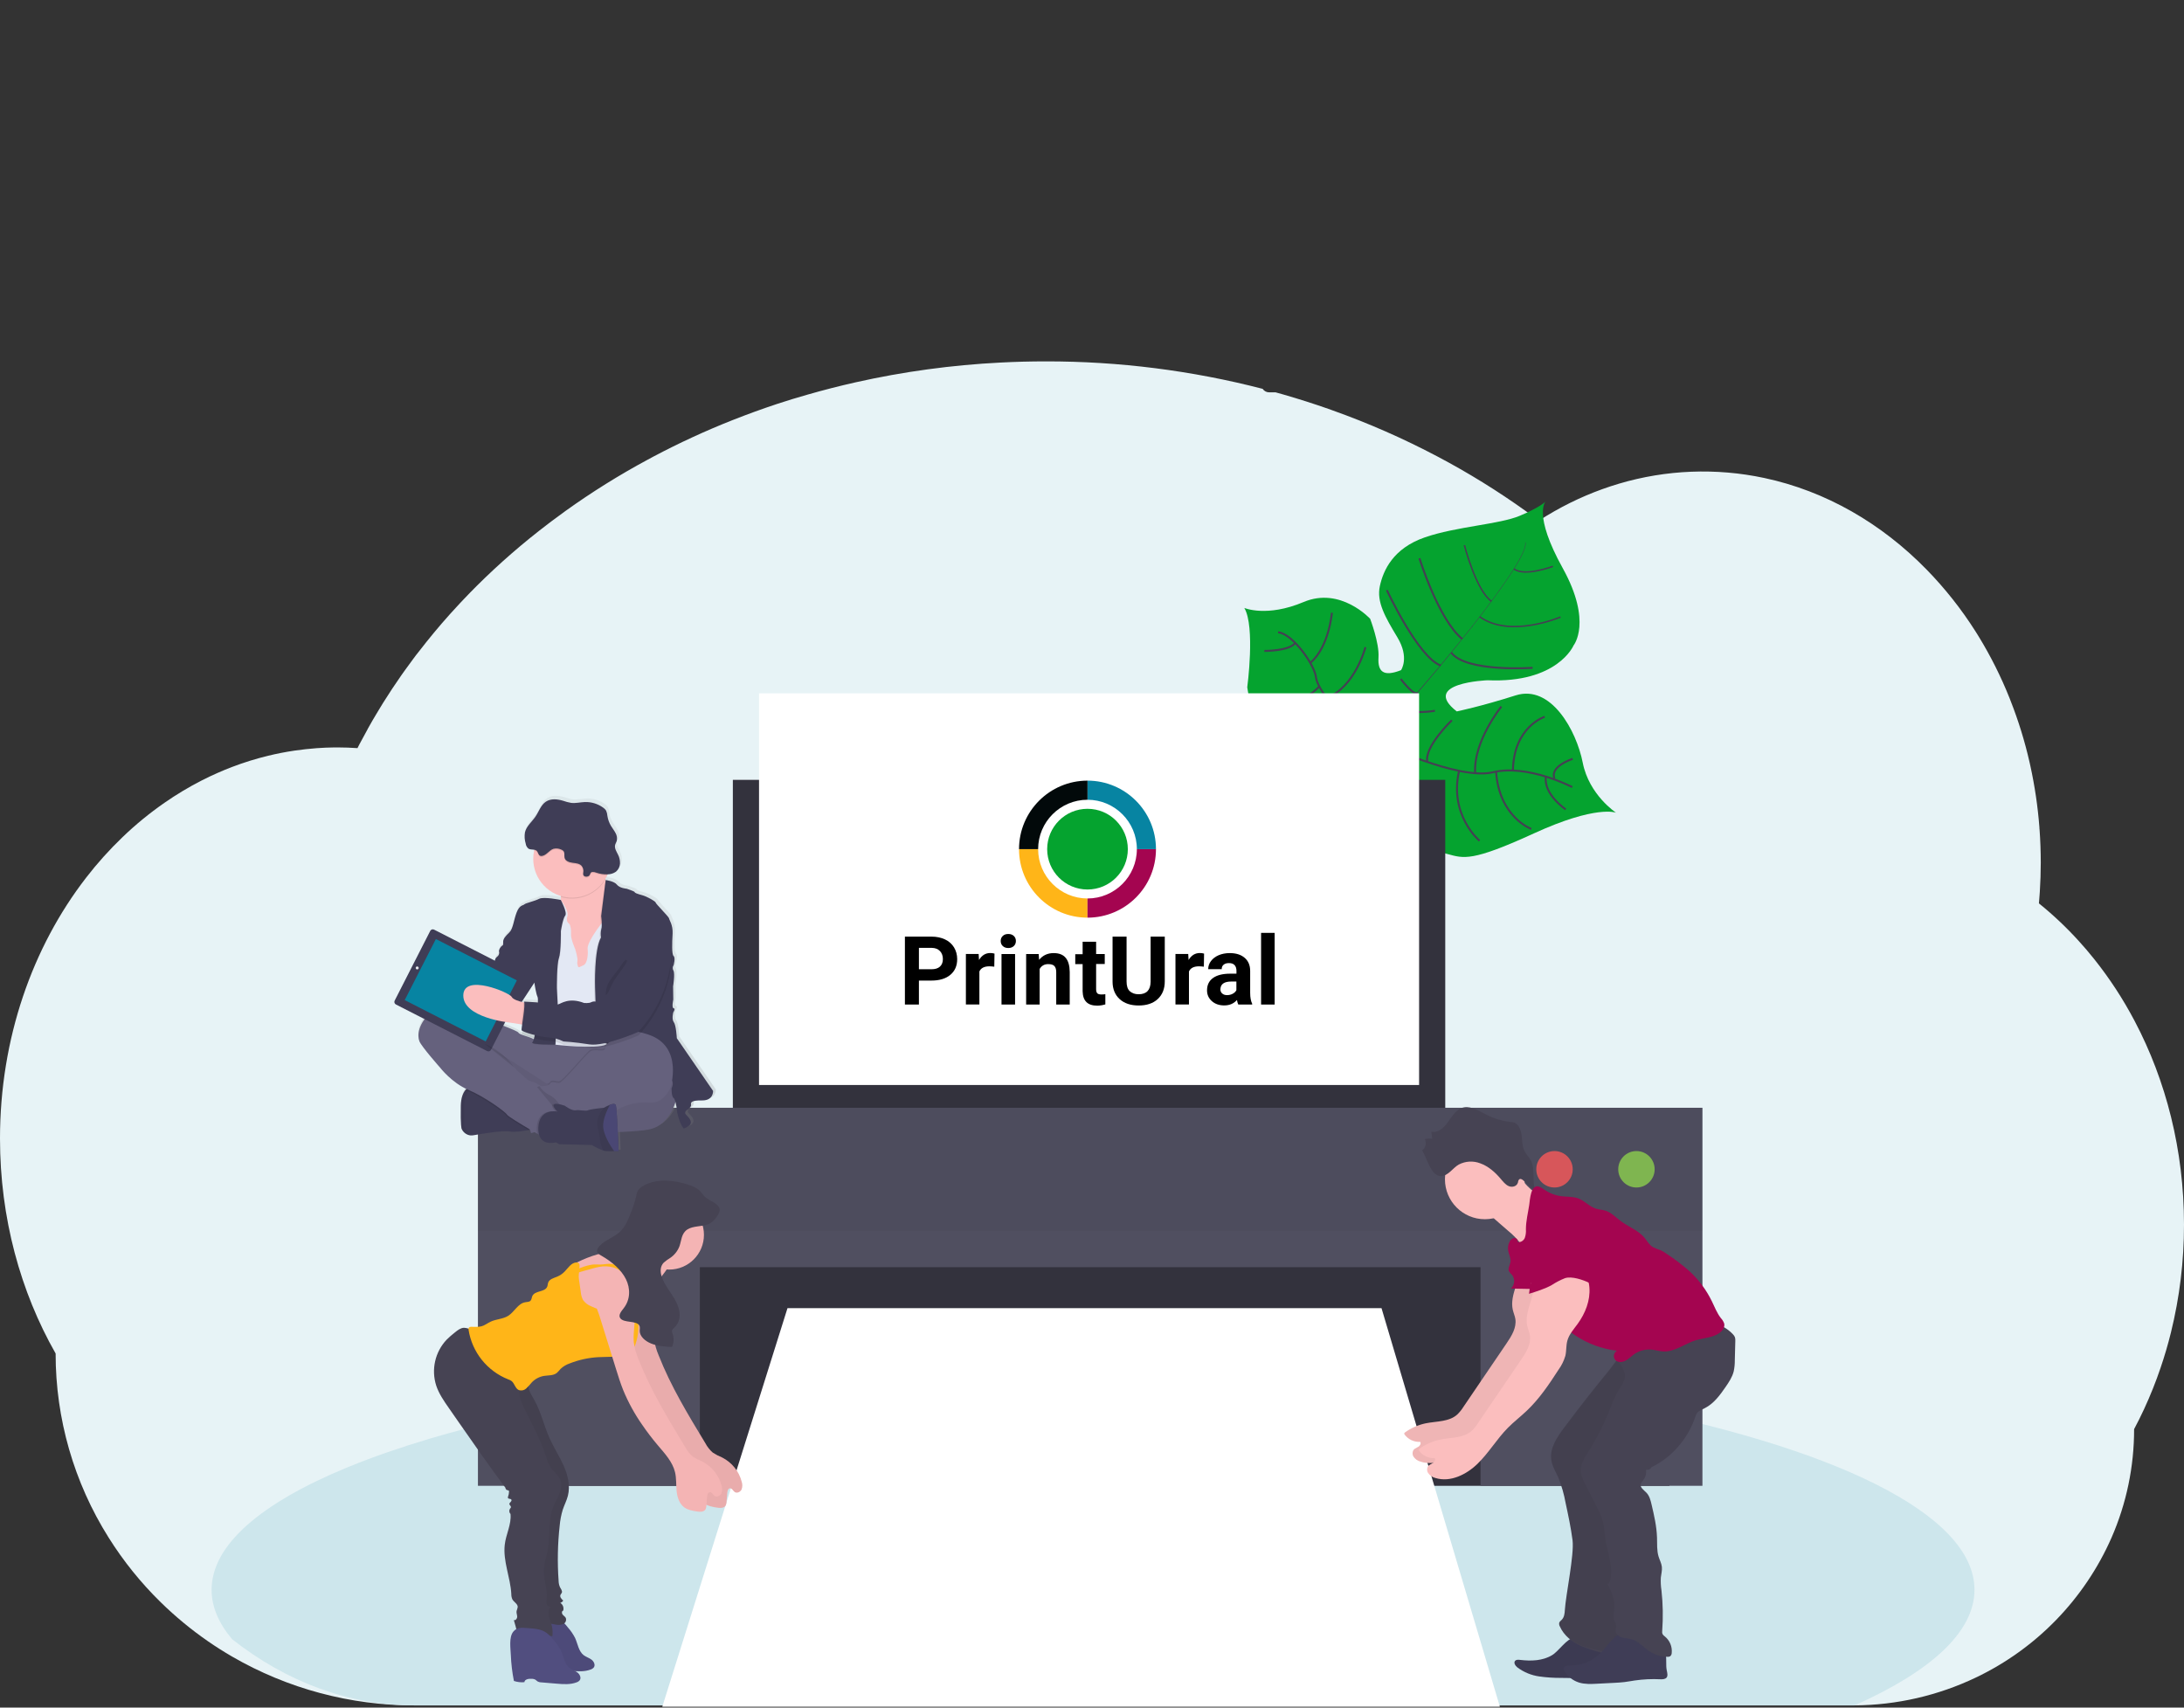 <svg width="1100" height="860" viewBox="0 0 1100 860" fill="none" xmlns="http://www.w3.org/2000/svg">
<rect x="0" y="0" width="1100" height="860" fill="#333333" stroke="none"/>
<g clip-path="url(#clip0)">
<path d="M1100 616.756C1100.02 635.096 1097.8 653.37 1093.4 671.174C1091.92 677.166 1090.19 683.04 1088.23 688.796C1085.83 695.891 1083.05 702.853 1079.9 709.651C1078.31 713.083 1076.64 716.453 1074.87 719.761C1074.9 738.568 1071.03 757.177 1063.5 774.413C1049.9 805.332 1025.64 830.333 995.159 844.865C976.074 853.972 955.216 858.758 934.072 858.88H208.832C176.562 858.952 144.849 850.473 116.917 834.306C112.789 831.914 108.767 829.366 104.85 826.663C96.347 820.786 88.359 814.196 80.97 806.966C70.968 797.178 62.156 786.241 54.718 774.385C37.242 746.622 27.985 714.476 28.017 681.667C10.32 650.599 0 613.382 0 573.391C0 522.935 16.399 476.908 43.343 442.065C48.96 434.785 55.113 427.936 61.75 421.574C68.299 415.278 75.338 409.514 82.801 404.335C88.769 400.183 95.009 396.438 101.479 393.122C104.178 391.739 106.886 390.45 109.641 389.245C112.06 388.17 114.507 387.17 116.982 386.227C119.952 385.093 122.959 384.056 126.004 383.115C129.048 382.175 132.052 381.346 135.016 380.63C139.374 379.565 143.807 378.699 148.315 378.032C152.05 377.481 155.786 377.098 159.522 376.799C162.491 376.587 165.486 376.462 168.506 376.425H170.14C173.465 376.425 176.771 376.556 180.049 376.78C180.395 376.089 180.768 375.388 181.114 374.696C182.421 372.211 183.775 369.726 185.139 367.287V367.221C185.372 366.801 185.606 366.381 185.849 365.969C186.951 363.979 188.099 362.008 189.276 360.055C189.818 359.12 190.35 358.242 190.901 357.354C191.023 357.14 191.144 356.934 191.284 356.719C191.844 355.785 192.414 354.85 192.993 353.916C195.876 349.313 198.874 344.781 201.987 340.321C202.257 339.938 202.51 339.564 202.78 339.19C203.266 338.499 203.714 337.817 204.256 337.135C205.545 335.331 206.871 333.519 208.207 331.734C209.14 330.473 210.074 329.211 211.083 327.996C213.511 324.857 216.005 321.736 218.554 318.653C221.104 315.569 223.794 312.467 226.511 309.43C226.885 309.01 227.258 308.599 227.651 308.178L231.638 303.834C231.835 303.628 232.003 303.441 232.189 303.254C232.666 302.74 233.123 302.226 233.637 301.722C235.776 299.461 237.97 297.227 240.174 295.022C251.432 283.831 263.426 273.405 276.074 263.814C276.569 263.422 277.073 263.048 277.568 262.674C279.94 260.88 282.35 259.114 284.759 257.376C298.015 247.867 311.868 239.222 326.234 231.494C327.224 230.934 328.233 230.401 329.251 229.868C342.134 223.054 355.381 216.953 368.933 211.592C376.317 208.671 383.832 205.942 391.478 203.407C396.539 201.753 401.62 200.174 406.766 198.735C414.723 196.449 422.779 194.387 430.935 192.549C454.964 187.155 479.409 183.823 504.005 182.589C511.476 182.197 519.031 182 526.671 182C563.532 181.952 600.25 186.598 635.939 195.829C636.307 196.387 636.812 196.842 637.405 197.151C637.998 197.46 638.66 197.613 639.329 197.595H642.467C643.83 197.959 645.184 198.343 646.548 198.735C654.162 200.934 661.668 203.329 669.064 205.92L670.932 206.593C689.188 213.088 706.951 220.895 724.081 229.952C739.521 238.101 754.389 247.292 768.582 257.46C770.768 259.03 772.922 260.616 775.045 262.216C777.622 260.553 780.244 258.968 782.908 257.46C793.2 251.6 804.129 246.941 815.483 243.576C839.221 236.547 864.338 235.565 888.553 240.716C919.605 247.304 947.716 263.655 970.419 286.912C979.668 296.397 987.906 306.818 995 318.008C995.514 318.812 996.027 319.624 996.522 320.447C1002.61 330.384 1007.84 340.821 1012.16 351.645C1012.31 352.038 1012.47 352.421 1012.61 352.813C1016.6 362.943 1019.82 373.36 1022.23 383.975C1022.35 384.507 1022.48 385.049 1022.59 385.591C1024.85 395.864 1026.38 406.283 1027.18 416.771C1027.18 417.145 1027.18 417.528 1027.26 417.911C1027.65 423.337 1027.85 428.822 1027.86 434.366C1027.86 439.318 1027.69 444.233 1027.38 449.101C1027.38 449.633 1027.3 450.194 1027.26 450.736C1027.17 452.156 1027.05 453.539 1026.93 454.969C1034.06 460.722 1040.74 467.019 1046.9 473.806C1049.62 476.777 1052.25 479.863 1054.8 483.065C1062.56 492.79 1069.37 503.23 1075.16 514.245C1090.92 544.127 1100 579.203 1100 616.756Z" fill="#E7F3F6"/>
<path d="M994.468 800.668C994.468 821.907 972.465 841.781 934.071 858.899H208.832C175.277 858.899 143.851 846.752 116.917 825.569C110.146 817.534 106.578 809.209 106.578 800.659C106.578 778.085 131.458 757.014 174.474 739.205L175.688 738.719C187.829 733.739 201.398 729.039 216.229 724.62C216.602 724.507 216.985 724.405 217.359 724.274C229.126 720.817 241.644 717.54 254.911 714.444C255.332 714.351 255.743 714.248 256.163 714.173C261.281 712.959 266.501 711.828 271.834 710.697L273.889 710.268C312.693 702.213 356.801 695.822 404.636 691.487H404.692C411.392 690.864 418.163 690.306 425.005 689.814C432.616 689.207 440.321 688.693 448.11 688.216C454.059 687.833 460.083 687.506 466.125 687.207C466.147 687.198 466.171 687.193 466.195 687.193C466.219 687.193 466.243 687.198 466.265 687.207C493.526 685.834 521.693 685.114 550.495 685.114C621.715 685.114 689.031 689.487 748.68 697.261C748.736 697.251 748.793 697.251 748.849 697.261C758.02 698.457 767.023 699.719 775.801 701.064C778.314 701.456 780.816 701.849 783.273 702.251C793.178 703.852 802.829 705.543 812.224 707.324C922.706 728.338 994.468 762.34 994.468 800.668Z" fill="#CDE6EC"/>
<path d="M813.924 409.296C813.924 409.296 804.043 405.288 772.607 419.705C741.172 434.123 737.249 432.3 729.115 430.133C720.981 427.965 716.442 427.404 707.719 415.36C707.719 415.36 701.565 381.994 695.578 376.817C689.592 371.641 664.32 379.77 664.32 379.77C664.32 379.77 633.977 386.731 628.196 346.132C628.196 346.132 632.296 315.56 626.711 306.179C626.711 306.179 637.993 311.037 656.597 303.189C675.2 295.34 690.096 311.645 690.096 311.645C690.096 311.645 694.766 323.792 694.299 331.042C693.832 338.293 696.783 341.012 705.655 337.508C705.655 337.508 710.016 331.304 703.843 321.045C697.67 310.785 693.262 303.151 694.98 295.19C696.699 287.229 701.658 276.176 717.581 270.654C733.504 265.132 755.124 264.113 765.5 259.75C775.876 255.386 778.435 252.602 778.435 252.602C778.435 252.602 772.047 259.002 787.092 286.146C802.138 313.289 792.546 325.062 792.546 325.062C792.546 325.062 784.543 344.152 749.203 342.601C749.203 342.601 715.153 343.843 733.719 358.289C733.719 358.289 745.608 355.869 763.38 350.216C781.153 344.563 793.985 367.894 797.169 384.124C800.354 400.354 813.924 409.296 813.924 409.296Z" fill="#05A32F"/>
<path d="M768.152 273.159L768.339 273.103C769.703 278.279 754.489 299.097 741.48 315.645L741.331 315.523C759.673 292.22 769.208 277.167 768.152 273.159Z" fill="#444053"/>
<path d="M741.592 315.205L741.676 315.411C731.282 328.623 718.217 344.376 707.757 356.084C706.757 357.196 705.768 358.364 704.815 359.56L704.516 359.317C705.45 358.121 706.468 356.944 707.467 355.832C717.918 344.171 731.189 328.426 741.592 315.205Z" fill="#444053"/>
<path d="M704.768 359.019L704.973 359.374C685.94 383.153 684.679 420.108 684.633 420.398L680.617 415.726C680.663 415.427 685.604 382.967 704.768 359.019Z" fill="#444053"/>
<path d="M791.893 396.402C791.893 396.402 769.479 384.722 751.959 388.927C734.439 393.131 695.037 374.07 695.037 374.07C695.037 374.07 678.32 367.277 674.958 359.531C674.958 359.531 663.48 347.384 662.817 341.115C662.154 334.845 650.994 319.045 643.709 318.438" stroke="#444053" stroke-miterlimit="10"/>
<path d="M788.596 407.642C788.596 407.642 777.296 400.017 778.613 391.141" stroke="#444053" stroke-miterlimit="10"/>
<path d="M771.262 417.481C771.262 417.481 755.096 411.613 753.518 388.59" stroke="#444053" stroke-miterlimit="10"/>
<path d="M745.197 423.444C745.197 423.444 729.75 410.624 734.877 388.218" stroke="#444053" stroke-miterlimit="10"/>
<path d="M713.827 417.181C713.827 417.181 703.554 395.597 712.697 381.554" stroke="#444053" stroke-miterlimit="10"/>
<path d="M792.108 382.171C792.108 382.171 780.424 385.908 782.927 392.038" stroke="#444053" stroke-miterlimit="10"/>
<path d="M778.005 360.989C778.005 360.989 762.362 365.951 761.998 388.086" stroke="#444053" stroke-miterlimit="10"/>
<path d="M756.189 355.832C756.189 355.832 741.947 373.417 742.993 389.395" stroke="#444053" stroke-miterlimit="10"/>
<path d="M731.253 362.727C731.253 362.727 717.114 376.256 718.917 383.778" stroke="#444053" stroke-miterlimit="10"/>
<path d="M722.727 357.954C722.727 357.954 709.465 360.327 707.607 355.973" stroke="#444053" stroke-miterlimit="10"/>
<path d="M705.496 341.938C705.496 341.938 712.192 350.814 713.901 348.824" stroke="#444053" stroke-miterlimit="10"/>
<path d="M771.916 336.322C771.916 336.322 738.482 338.751 730.917 328.66" stroke="#444053" stroke-miterlimit="10"/>
<path d="M698.501 297.199C698.501 297.199 714.182 330.883 725.585 335.172" stroke="#444053" stroke-miterlimit="10"/>
<path d="M714.92 281.156C714.92 281.156 724.549 312.14 736.484 321.811" stroke="#444053" stroke-miterlimit="10"/>
<path d="M785.981 310.748C785.981 310.748 760.56 321.662 745.3 310.617" stroke="#444053" stroke-width="0.75" stroke-miterlimit="10"/>
<path d="M737.558 274.55C737.558 274.55 743.366 297.321 751.193 302.824" stroke="#444053" stroke-width="0.75" stroke-miterlimit="10"/>
<path d="M782.142 285.229C782.142 285.229 767.854 290.649 762.53 286.5" stroke="#444053" stroke-width="0.75" stroke-miterlimit="10"/>
<path d="M693.252 349.375C693.252 349.375 693.252 369.23 687.854 370.641" stroke="#444053" stroke-miterlimit="10"/>
<path d="M649.088 375.097C649.088 375.097 670.568 376.966 680.439 365.856" stroke="#444053" stroke-miterlimit="10"/>
<path d="M687.724 325.923C687.724 325.923 682.531 346.059 668.205 351.487" stroke="#444053" stroke-miterlimit="10"/>
<path d="M636.218 353.888C636.218 353.888 651.404 359.167 664.469 345.722" stroke="#444053" stroke-miterlimit="10"/>
<path d="M670.829 308.607C670.829 308.607 669.4 325.706 660.108 333.714" stroke="#444053" stroke-miterlimit="10"/>
<path d="M636.798 327.828C636.798 327.828 649.396 327.912 652.348 323.801" stroke="#444053" stroke-miterlimit="10"/>
<path d="M727.92 392.758H369.11V573.97H727.92V392.758Z" fill="#33323D"/>
<path d="M840.829 629.023H257.339V748.306H840.829V629.023Z" fill="#33323D"/>
<path d="M396.624 658.839H695.821L755.433 859.552H333.575L396.624 658.839Z" fill="white"/>
<path d="M240.716 557.908V619.848V632.892V748.296H352.486V638.199H745.682V748.296H857.453V632.892V619.848V557.908H240.716Z" fill="#504F60"/>
<path opacity="0.1" d="M857.453 557.908H240.716V619.839H857.453V557.908Z" fill="#33323D"/>
<path opacity="0.8" d="M824.216 598.058C829.281 598.058 833.387 593.95 833.387 588.883C833.387 583.815 829.281 579.707 824.216 579.707C819.15 579.707 815.044 583.815 815.044 588.883C815.044 593.95 819.15 598.058 824.216 598.058Z" fill="#8CCF4D"/>
<path opacity="0.8" d="M782.945 598.058C788.011 598.058 792.117 593.95 792.117 588.883C792.117 583.815 788.011 579.707 782.945 579.707C777.88 579.707 773.774 583.815 773.774 588.883C773.774 593.95 777.88 598.058 782.945 598.058Z" fill="#FA5959"/>
<path d="M714.742 349.17H382.297V546.435H714.742V349.17Z" fill="white"/>
<path d="M462.825 493.849V505.916H455.768V471.713H469.176C471.739 471.713 474.004 472.194 475.973 473.12C477.941 474.045 479.427 475.378 480.504 477.117C481.544 478.857 482.101 480.819 482.101 483.04C482.101 486.408 480.95 489.037 478.647 490.961C476.344 492.886 473.15 493.849 469.102 493.849H462.825ZM462.825 488.148H469.139C470.996 488.148 472.445 487.704 473.41 486.816C474.376 485.927 474.896 484.669 474.896 483.04C474.896 481.374 474.413 480.005 473.41 478.968C472.407 477.932 471.07 477.413 469.325 477.376H462.825V488.148Z" fill="black"/>
<path d="M500.784 486.852C499.855 486.741 499.038 486.667 498.333 486.667C495.77 486.667 494.061 487.518 493.281 489.258V505.878H486.484V480.448H492.91L493.096 483.483C494.47 481.151 496.364 479.967 498.778 479.967C499.521 479.967 500.227 480.078 500.895 480.263L500.784 486.852Z" fill="black"/>
<path d="M504.014 473.897C504.014 472.861 504.348 472.047 505.054 471.38C505.722 470.714 506.651 470.381 507.84 470.381C508.991 470.381 509.92 470.714 510.626 471.38C511.331 472.047 511.666 472.861 511.666 473.897C511.666 474.934 511.331 475.785 510.626 476.452C509.92 477.118 508.991 477.451 507.84 477.451C506.688 477.451 505.76 477.118 505.054 476.452C504.348 475.785 504.014 474.934 504.014 473.897ZM511.257 505.917H504.422V480.486H511.257V505.917Z" fill="black"/>
<path d="M523.143 480.486L523.366 483.41C525.186 481.152 527.637 480.005 530.683 480.005C533.394 480.005 535.4 480.782 536.737 482.374C538.074 483.966 538.742 486.335 538.78 489.481V505.916H531.983V489.666C531.983 488.222 531.686 487.186 531.054 486.52C530.423 485.853 529.383 485.557 527.934 485.557C526.003 485.557 524.592 486.372 523.626 488V505.916H516.829V480.486H523.143Z" fill="black"/>
<path d="M552.077 474.229V480.485H556.423V485.482H552.077V498.179C552.077 499.104 552.263 499.808 552.634 500.215C553.006 500.622 553.674 500.844 554.714 500.844C555.457 500.844 556.125 500.807 556.72 500.696V505.841C555.383 506.249 554.008 506.471 552.597 506.471C547.806 506.471 545.391 504.065 545.28 499.253V485.556H541.566V480.559H545.28V474.304H552.077V474.229Z" fill="black"/>
<path d="M586.654 471.713V494.256C586.654 497.994 585.465 500.956 583.126 503.14C580.786 505.324 577.554 506.397 573.506 506.397C569.495 506.397 566.301 505.324 563.961 503.214C561.621 501.104 560.395 498.18 560.358 494.515V471.713H567.415V494.293C567.415 496.551 567.935 498.18 569.012 499.179C570.089 500.178 571.575 500.734 573.469 500.734C577.443 500.734 579.449 498.661 579.523 494.478V471.713H586.654Z" fill="black"/>
<path d="M606.338 486.852C605.409 486.741 604.592 486.667 603.886 486.667C601.323 486.667 599.615 487.518 598.835 489.258V505.878H592.038V480.448H598.464L598.649 483.483C600.023 481.151 601.918 479.967 604.332 479.967C605.075 479.967 605.78 480.078 606.449 480.263L606.338 486.852Z" fill="black"/>
<path d="M623.685 505.916C623.387 505.287 623.127 504.547 623.016 503.621C621.382 505.472 619.228 506.361 616.59 506.361C614.102 506.361 612.022 505.657 610.388 504.214C608.754 502.77 607.937 500.956 607.937 498.772C607.937 496.07 608.939 493.997 610.945 492.553C612.951 491.11 615.848 490.369 619.636 490.369H622.756V488.926C622.756 487.741 622.459 486.816 621.865 486.113C621.27 485.409 620.305 485.039 619.005 485.039C617.853 485.039 616.962 485.298 616.293 485.853C615.625 486.409 615.328 487.149 615.328 488.111H608.531C608.531 486.631 608.976 485.261 609.905 484.04C610.834 482.781 612.096 481.819 613.768 481.078C615.439 480.375 617.296 480.005 619.376 480.005C622.533 480.005 625.022 480.782 626.879 482.374C628.736 483.966 629.664 486.15 629.664 489V500.031C629.664 502.437 630.036 504.251 630.667 505.509V505.916H623.685ZM618.039 501.178C619.042 501.178 619.97 500.956 620.825 500.512C621.679 500.068 622.31 499.475 622.719 498.698V494.33H620.156C616.739 494.33 614.919 495.515 614.696 497.847L614.659 498.254C614.659 499.105 614.956 499.809 615.551 500.327C616.182 500.919 616.999 501.178 618.039 501.178Z" fill="black"/>
<path d="M641.995 505.916H635.16V469.825H641.995V505.916Z" fill="black"/>
<path d="M547.734 452.499V462.16C528.696 462.16 513.246 446.702 513.246 427.655H522.868C522.868 441.354 534.042 452.499 547.734 452.499Z" fill="#FFB518"/>
<path d="M582.22 427.657C582.22 446.703 566.769 462.161 547.732 462.161V452.5C561.424 452.5 572.598 441.355 572.598 427.622H582.22V427.657Z" fill="#A40550"/>
<path d="M582.22 427.656H572.598C572.598 413.958 561.458 402.778 547.732 402.778V393.151C566.769 393.151 582.22 408.609 582.22 427.656Z" fill="#0784A2"/>
<path d="M547.734 393.151V402.778C534.042 402.778 522.868 413.923 522.868 427.656H513.246C513.246 408.609 528.697 393.151 547.734 393.151Z" fill="#02090A"/>
<path d="M547.734 447.979C558.953 447.979 568.048 438.88 568.048 427.656C568.048 416.432 558.953 407.333 547.734 407.333C536.515 407.333 527.42 416.432 527.42 427.656C527.42 438.88 536.515 447.979 547.734 447.979Z" fill="#05A32F"/>
<path d="M765.313 637.088C766.014 644.722 760.251 652.131 761.932 659.606C762.287 661.204 762.978 662.718 763.231 664.278C763.922 668.716 761.279 672.921 758.748 676.64L737.053 708.577C736.183 709.978 735.141 711.265 733.952 712.408C729.797 716.145 723.577 715.715 718.132 716.818C714.304 717.595 710.688 719.188 707.532 721.49C707.395 721.599 707.304 721.756 707.278 721.929C707.252 722.103 707.293 722.28 707.392 722.424C708.289 723.656 709.481 724.644 710.858 725.296C712.235 725.949 713.753 726.247 715.274 726.162C715.844 726.909 715.274 728.031 714.49 728.554C713.322 729.357 711.688 729.572 711.492 731.553C711.41 732.241 711.547 732.938 711.884 733.543C712.762 734.881 714.125 735.826 715.685 736.178C723.156 738.477 731.309 734.44 736.932 728.946C742.554 723.452 746.588 716.519 752.108 710.922C755.162 707.829 758.645 705.176 761.783 702.176C768.059 696.196 772.99 688.918 777.659 681.62C779.201 679.504 780.364 677.136 781.096 674.622C781.675 672.136 781.414 669.511 782.086 667.044C782.964 663.82 785.327 661.251 787.288 658.541C791.145 653.234 793.713 646.749 793.2 640.209C792.686 633.668 788.652 627.23 782.488 625.006C780.577 624.245 778.472 624.117 776.483 624.642C773.952 625.417 772.093 627.51 770.366 629.51L766.247 634.266C765.221 635.319 764.406 636.559 763.847 637.919C763.581 638.605 763.521 639.353 763.671 640.073C763.822 640.793 764.178 641.453 764.697 641.975" fill="#FBBEBE"/>
<path opacity="0.05" d="M765.313 637.088C766.014 644.722 760.251 652.131 761.932 659.606C762.287 661.204 762.978 662.718 763.231 664.278C763.922 668.716 761.279 672.921 758.748 676.64L737.053 708.577C736.183 709.978 735.141 711.265 733.952 712.408C729.797 716.145 723.577 715.715 718.132 716.818C714.304 717.595 710.688 719.188 707.532 721.49C707.395 721.599 707.304 721.756 707.278 721.929C707.252 722.103 707.293 722.28 707.392 722.424C708.289 723.656 709.481 724.644 710.858 725.296C712.235 725.949 713.753 726.247 715.274 726.162C715.844 726.909 715.274 728.031 714.49 728.554C713.322 729.357 711.688 729.572 711.492 731.553C711.41 732.241 711.547 732.938 711.884 733.543C712.762 734.881 714.125 735.826 715.685 736.178C723.156 738.477 731.309 734.44 736.932 728.946C742.554 723.452 746.588 716.519 752.108 710.922C755.162 707.829 758.645 705.176 761.783 702.176C768.059 696.196 772.99 688.918 777.659 681.62C779.201 679.504 780.364 677.136 781.096 674.622C781.675 672.136 781.414 669.511 782.086 667.044C782.964 663.82 785.327 661.251 787.288 658.541C791.145 653.234 793.713 646.749 793.2 640.209C792.686 633.668 788.652 627.23 782.488 625.006C780.577 624.245 778.472 624.117 776.483 624.642C773.952 625.417 772.093 627.51 770.366 629.51L766.247 634.266C765.221 635.319 764.406 636.559 763.847 637.919C763.581 638.605 763.521 639.353 763.671 640.073C763.822 640.793 764.178 641.453 764.697 641.975" fill="black"/>
<path d="M781.741 833.578C776.997 836.465 771.094 836.652 765.584 835.97C764.65 835.867 763.651 835.802 763.081 836.484C762.26 837.484 763.231 838.941 764.23 839.745C767.486 842.183 771.306 843.755 775.334 844.314C778.93 844.816 782.556 845.056 786.186 845.033C796.086 845.202 806.041 845.37 815.848 843.94C816.414 843.898 816.964 843.735 817.463 843.464C818.096 843.022 818.534 842.352 818.687 841.595C819.368 839.053 818.07 836.306 816.118 834.54C814.166 832.774 811.654 831.784 809.198 830.803L800.587 827.448C798.561 826.654 795.32 824.57 793.116 824.729C789.091 825.056 785.159 831.578 781.741 833.578Z" fill="#3F3D56"/>
<path opacity="0.05" d="M781.741 833.578C776.997 836.465 771.094 836.652 765.584 835.97C764.65 835.867 763.651 835.802 763.081 836.484C762.26 837.484 763.231 838.941 764.23 839.745C767.486 842.183 771.306 843.755 775.334 844.314C778.93 844.816 782.556 845.056 786.186 845.033C796.086 845.202 806.041 845.37 815.848 843.94C816.414 843.898 816.964 843.735 817.463 843.464C818.096 843.022 818.534 842.352 818.687 841.595C819.368 839.053 818.07 836.306 816.118 834.54C814.166 832.774 811.654 831.784 809.198 830.803L800.587 827.448C798.561 826.654 795.32 824.57 793.116 824.729C789.091 825.056 785.159 831.578 781.741 833.578Z" fill="black"/>
<path d="M787.746 719.162C784.169 723.937 780.452 729.441 781.339 735.355C781.816 738.541 783.599 741.354 784.907 744.297C786.544 748.346 787.755 752.555 788.521 756.855C789.866 763.106 791.211 769.376 792.033 775.72C792.967 782.887 788.577 803.621 788.166 810.843C788.064 812.581 787.867 814.469 786.653 815.721C786.177 816.216 785.542 816.655 785.336 817.263C785.206 817.881 785.305 818.525 785.617 819.075C787.643 823.644 791.78 827.036 796.375 828.98C800.97 830.923 812.149 834.259 817.136 834.436C817.799 834.516 818.47 834.426 819.088 834.175C819.761 833.772 820.291 833.167 820.601 832.446C824.206 825.56 820.741 801.042 820.797 793.258C820.797 786.718 822.375 780.327 822.095 773.842C821.862 768.638 820.47 763.564 819.966 758.369C819.135 749.857 820.694 741.316 822.263 732.907C823.459 726.469 824.654 720.022 826.186 713.65C827.12 709.772 828.203 705.848 830.342 702.437C832.032 699.755 834.33 697.522 836.263 694.962C841.621 687.935 843.999 679.081 842.884 670.313C842.772 669.454 830.444 673.443 829.37 673.911C824.947 675.793 820.876 678.415 817.332 681.666C814.531 684.376 812.243 688.01 809.74 691.056C806.209 695.355 802.726 699.687 799.289 704.054C795.385 709.068 791.538 714.104 787.746 719.162Z" fill="#464353"/>
<path opacity="0.05" d="M787.746 718.853C784.169 723.628 780.452 729.131 781.339 735.055C781.816 738.232 783.599 741.045 784.907 743.988C786.542 748.038 787.754 752.246 788.521 756.546C789.866 762.797 791.211 769.066 792.033 775.411C792.967 782.578 788.577 803.321 788.166 810.543C788.064 812.272 787.867 814.169 786.653 815.411C786.177 815.907 785.542 816.346 785.336 816.953C785.195 817.589 785.295 818.255 785.617 818.822C787.643 823.382 791.78 826.783 796.375 828.717C800.97 830.651 812.149 832.454 817.136 832.613C817.799 832.693 818.47 832.603 819.088 832.352C819.761 831.949 820.291 831.344 820.601 830.623C824.206 823.737 820.741 800.779 820.797 793.005C820.797 786.465 822.376 780.064 822.095 773.579C821.862 768.375 820.47 763.301 819.966 758.106C819.135 749.594 820.694 741.054 822.263 732.654C823.459 726.207 824.654 719.759 826.186 713.387C827.12 709.509 828.203 705.585 830.342 702.175C832.032 699.502 834.33 697.26 836.263 694.756C841.614 687.726 843.992 678.874 842.884 670.107C842.772 669.238 830.445 673.228 829.371 673.704C824.943 675.588 820.871 678.217 817.332 681.478C814.531 684.197 812.243 687.823 809.74 690.822C806.209 695.12 802.726 699.455 799.289 703.828C795.385 708.812 791.538 713.82 787.746 718.853Z" fill="black"/>
<path d="M747.877 614.036C758.982 614.036 767.984 605.029 767.984 593.919C767.984 582.808 758.982 573.802 747.877 573.802C736.772 573.802 727.77 582.808 727.77 593.919C727.77 605.029 736.772 614.036 747.877 614.036Z" fill="#FBBEBE"/>
<path d="M765.976 593.078C767.833 596.045 770.268 598.608 773.135 600.614C776.002 602.621 779.243 604.03 782.665 604.758L781.152 610.243C778.537 619.708 775.549 629.715 768.292 636.274C769.086 633.069 768.059 629.621 766.247 626.865C764.309 624.184 762.012 621.781 759.42 619.726L747.849 609.654C747.504 609.399 747.209 609.082 746.98 608.719C746.701 608.011 746.701 607.223 746.98 606.514C748.456 601.927 752.668 599.039 756.077 595.956C757.791 594.349 759.326 592.56 760.653 590.621C763.025 587.322 764.454 590.621 765.976 593.078Z" fill="#FBBEBE"/>
<path d="M721.382 573.7L720.934 569.962C724.109 570.785 727.116 568.094 729.143 565.291C731.17 562.487 733.056 559.198 736.147 558.04C739.883 556.62 743.88 558.89 747.466 560.759C751.487 562.997 755.901 564.441 760.466 565.01C761.195 565.035 761.917 565.154 762.614 565.365C764.949 566.197 766.061 569.103 766.397 571.784C766.733 574.466 766.64 577.269 767.798 579.643C768.666 581.437 770.17 582.773 771.085 584.539C773.541 589.304 771.169 595.807 773.765 600.479L767.321 594.564C766.724 594.023 765.892 593.462 765.248 593.92C764.604 594.378 764.697 595.069 764.482 595.695C763.857 597.564 761.568 598.087 759.897 597.368C758.225 596.648 757.02 595.06 755.797 593.63C752.948 590.266 749.558 587.314 745.524 585.875C743.778 585.205 741.909 584.916 740.042 585.027C738.175 585.138 736.354 585.647 734.7 586.52C731.693 588.22 729.489 592.182 725.809 592.322C720.756 592.509 718.655 583.1 716.311 579.381C717.165 578.735 717.765 577.81 718.007 576.767C718.249 575.723 718.118 574.628 717.637 573.672C718.048 573.513 721.317 573.093 721.382 573.7Z" fill="#464353"/>
<path d="M805.192 833.42C801.218 836.965 796.059 838.889 790.735 838.811C789.381 838.811 787.503 839.073 787.494 840.428C787.518 840.831 787.654 841.219 787.886 841.549C789.573 844.352 792.233 846.434 795.358 847.398C798.253 848.276 801.353 848.127 804.379 847.977L813.205 847.52C814.867 847.426 816.539 847.342 818.201 847.136C819.864 846.931 821.657 846.585 823.394 846.333C827.648 845.724 831.951 845.521 836.244 845.726C837.384 845.772 838.701 845.726 839.41 844.866C840.12 844.006 839.737 842.455 839.476 841.213C838.953 838.652 839.476 835.971 838.99 833.401C838.14 828.888 834.265 825.44 829.987 823.805C826.018 822.291 818.976 820.563 815.213 823.076C811.178 825.786 808.75 830.196 805.192 833.42Z" fill="#3F3D56"/>
<path d="M813.933 682.415C814.718 686.152 818.294 688.955 818.407 692.693C818.491 695.72 816.324 698.299 814.774 700.869C813.292 703.561 812.043 706.374 811.038 709.278C808.091 716.816 804.438 724.058 800.13 730.909C798.057 734.189 795.74 737.758 796.217 741.617C796.543 743.418 797.175 745.15 798.085 746.737L804.295 759.08C805.659 761.546 806.725 764.165 807.47 766.882C808.003 769.228 808.059 771.657 808.404 774.049C809.385 781.617 812.934 789.242 810.842 796.577C810.655 797.212 810.001 797.978 809.506 797.511C811.552 801.342 813.242 805.21 813.046 809.555C812.962 811.835 812.261 814.227 813.111 816.339C813.592 817.161 813.909 818.068 814.045 819.011C814.045 819.628 813.756 820.216 813.69 820.88C813.522 822.627 815.119 824.085 816.791 824.617C818.463 825.15 820.265 825.131 821.946 825.636C825.187 826.57 827.484 829.373 830.258 831.317C833.067 833.266 836.385 834.348 839.802 834.428C840.287 834.48 840.776 834.382 841.203 834.148C841.448 833.935 841.645 833.673 841.78 833.378C841.915 833.083 841.986 832.763 841.988 832.438C842.137 830.891 841.903 829.33 841.307 827.895C840.711 826.459 839.771 825.193 838.57 824.206C838.048 823.873 837.615 823.418 837.309 822.879C837.151 822.401 837.11 821.892 837.187 821.394C837.692 814.601 837.57 807.776 836.823 801.006C836.486 798.862 836.377 796.688 836.496 794.521C836.683 792.718 837.225 790.924 837.019 789.12C836.814 787.317 835.908 785.691 835.366 783.953C834.432 780.87 834.675 777.562 834.573 774.329C834.404 768.723 833.125 763.229 831.846 757.772C831.351 755.633 830.79 753.381 829.268 751.792C827.979 750.447 825.896 749.148 826.382 747.354C826.647 746.69 827.048 746.088 827.559 745.588C828.161 744.835 828.603 743.966 828.859 743.036C829.114 742.106 829.177 741.133 829.044 740.178C829.59 740.323 830.17 740.272 830.682 740.033C831.194 739.794 831.606 739.382 831.846 738.87C841.941 734.114 850.103 724.583 853.699 714.006C853.901 713.226 854.215 712.48 854.633 711.792C855.567 710.483 857.192 709.923 858.63 709.194C863.15 706.923 866.279 702.653 869.146 698.477C870.818 696.047 872.48 693.543 873.199 690.693C873.592 688.851 873.78 686.971 873.759 685.087L874.012 675.351C874.062 674.722 873.999 674.089 873.825 673.482C873.587 672.901 873.231 672.376 872.779 671.94C870.04 669.023 866.44 667.058 862.506 666.334C859.854 665.858 857.145 665.951 854.465 665.727C849.263 665.297 844.126 663.69 838.925 664.064C830.743 664.662 823.468 670.333 819.611 677.575C818.257 680.163 816.838 682.415 813.933 682.415Z" fill="#464353"/>
<path d="M768.544 619.101C768.663 620.603 768.462 622.112 767.956 623.53C767.321 624.894 765.715 625.95 764.323 625.399C764.743 624.465 763.623 623.353 762.586 623.474C762.073 623.588 761.596 623.826 761.196 624.166C760.796 624.506 760.484 624.939 760.289 625.427C759.592 626.815 759.36 628.391 759.626 629.921C759.952 631.79 761.054 633.659 760.765 635.528C760.531 637.116 759.364 638.705 759.99 640.2C760.392 640.871 760.896 641.476 761.484 641.994C762.305 643.001 762.707 644.285 762.608 645.581C762.509 646.876 761.916 648.084 760.952 648.955L776.623 649.263C776.053 651.889 777.22 654.57 778.565 656.897C782.329 663.292 787.52 668.728 793.734 672.781C799.947 676.833 807.014 679.392 814.381 680.256C813.983 680.491 813.643 680.811 813.383 681.193C813.124 681.576 812.953 682.011 812.881 682.467C812.81 682.924 812.84 683.39 812.97 683.833C813.1 684.277 813.327 684.686 813.634 685.031C814.904 686.292 817.061 686.133 818.658 685.311C820.255 684.489 821.516 683.134 822.973 682.088C825.543 680.255 828.684 679.407 831.826 679.696C833.788 679.882 835.693 680.518 837.663 680.63C843.472 680.938 848.459 676.762 854.016 675.024C858.088 673.772 862.692 673.772 866.157 671.23C867.633 670.137 868.837 668.343 868.408 666.558C868.043 665.534 867.467 664.598 866.717 663.811C864.747 661.27 863.589 658.205 862.188 655.318C859.394 649.595 855.551 644.448 850.859 640.143C847.325 637.044 843.581 634.194 839.653 631.613C838.696 630.899 837.677 630.273 836.608 629.744C835.181 629.279 833.79 628.714 832.443 628.053C830.575 626.894 829.538 624.848 828.128 623.194C825.018 619.569 820.246 617.896 816.417 615.046C813.849 613.177 811.588 610.617 808.516 609.692C807.031 609.244 805.443 609.206 803.949 608.758C800.568 607.73 798.103 604.721 794.778 603.507C792.144 602.572 789.249 602.797 786.466 602.451C783.405 602.071 780.48 600.959 777.94 599.209C777.096 598.528 776.151 597.986 775.138 597.601C770.945 596.321 770.599 604.142 770.207 606.861C769.581 611.019 768.544 615.018 768.544 619.101Z" fill="#A40550"/>
<path d="M772.635 645.356C773.336 652.99 767.573 660.39 769.254 667.875C769.609 669.473 770.3 670.986 770.552 672.547C771.253 676.985 768.601 681.19 766.07 684.899L744.375 716.761C743.505 718.162 742.463 719.449 741.274 720.592C737.118 724.33 730.899 723.9 725.454 725.002C721.626 725.781 718.011 727.374 714.854 729.674C714.716 729.783 714.625 729.94 714.599 730.114C714.573 730.287 714.614 730.464 714.714 730.609C715.609 731.843 716.801 732.831 718.178 733.484C719.555 734.137 721.074 734.434 722.596 734.346C723.166 735.103 722.596 736.215 721.812 736.738C720.644 737.551 719.01 737.766 718.814 739.747C718.732 740.435 718.869 741.132 719.206 741.737C720.087 743.072 721.448 744.016 723.007 744.372C730.478 746.671 738.631 742.634 744.253 737.14C749.876 731.646 753.91 724.713 759.439 719.116C762.493 716.023 765.976 713.369 769.105 710.37C775.39 704.39 780.265 697.111 784.981 689.814C786.522 687.697 787.684 685.329 788.418 682.815C788.997 680.33 788.736 677.704 789.408 675.238C790.286 672.014 792.649 669.435 794.61 666.735C798.467 661.428 801.035 654.943 800.522 648.402C800.008 641.862 795.974 635.424 789.81 633.2C787.9 632.434 785.793 632.306 783.805 632.836C781.283 633.611 779.415 635.704 777.688 637.704L773.569 642.46C772.542 643.51 771.73 644.751 771.178 646.113C770.911 646.797 770.848 647.543 770.998 648.261C771.147 648.979 771.502 649.639 772.019 650.159" fill="#FBBEBE"/>
<path d="M783.618 613.99C780.76 614.158 777.622 614.438 775.605 616.475C774.765 617.411 774.083 618.478 773.588 619.634C771.636 623.623 769.731 627.791 769.591 632.229C769.469 635.78 770.525 639.246 771.038 642.759C771.487 645.675 770.347 648.646 770.104 651.599C773.644 650.515 778.313 649.038 781.526 647.207C783.631 645.829 785.868 644.665 788.204 643.731C791.612 642.601 797.337 644.544 800.55 646.142C800.727 643.862 799.028 639.91 799.205 637.63C799.233 636.675 799.403 635.731 799.709 634.827C800.193 633.869 800.765 632.959 801.418 632.107C802.657 630.102 803.228 627.755 803.048 625.404C802.869 623.053 801.948 620.82 800.419 619.026C797.552 615.793 793.051 614.579 788.764 614.083C786.062 613.768 783.338 613.671 780.62 613.794" fill="#A40550"/>
<path d="M360.509 548.62L342.092 521.897C342.092 521.897 341.747 515.281 340.542 513.74C339.337 512.198 340.281 508.759 340.281 508.759C340.281 508.759 341.579 506.891 340.458 506.694C339.337 506.498 340.281 502.312 340.281 502.312L340.197 495.613C340.197 495.613 341.233 489.165 340.374 487.624C340.12 487.205 339.993 486.722 340.008 486.233C340.023 485.744 340.179 485.27 340.458 484.867C340.458 484.867 341.485 481.177 340.458 480.195C339.431 479.214 339.683 473.496 339.935 468.936C340.187 464.377 338.133 461.807 338.133 461.125C338.133 460.443 331.334 453.734 331.334 453.127C331.334 452.519 327.028 450.034 324.441 449.389C321.855 448.744 320.575 448.184 320.659 447.838C320.743 447.492 316.615 446.128 316.615 446.128C316.615 446.128 313.001 445.867 311.619 444.063C310.237 442.26 306.015 441.737 305.913 441.718L305.829 441.363C305.829 441.232 305.782 441.101 305.754 440.97C306.095 440.427 306.407 439.865 306.688 439.289L306.931 438.765C308.443 438.775 309.921 438.315 311.161 437.448C311.772 436.941 312.27 436.314 312.626 435.604C312.981 434.895 313.185 434.12 313.225 433.327C313.299 431.739 312.951 430.159 312.217 428.749C311.46 427.207 310.349 425.6 310.741 423.918C310.909 423.199 311.339 422.563 311.563 421.853C311.897 420.467 311.676 419.004 310.946 417.779C310.293 416.537 309.387 415.434 308.658 414.229C307.734 412.685 307.116 410.979 306.837 409.202C306.785 408.256 306.561 407.328 306.174 406.464C305.783 405.855 305.268 405.336 304.661 404.941C301.966 403.018 298.715 402.033 295.406 402.138C293.062 402.213 290.737 402.848 288.402 402.558C287.011 402.319 285.642 401.963 284.311 401.493C281.425 400.633 278.091 400.288 275.579 401.942C273.067 403.595 272.068 406.847 270.359 409.417C268.855 411.659 266.623 413.547 265.502 415.957C265.502 415.957 265.502 415.864 265.502 415.826C265.22 416.375 265.004 416.955 264.858 417.555C264.537 419.459 264.668 421.411 265.241 423.255C265.367 424.247 265.864 425.155 266.632 425.796C267.482 426.347 268.649 426.217 269.639 426.394L269.527 426.88C268.519 431.71 269.363 436.743 271.89 440.98C274.418 445.216 278.444 448.348 283.172 449.754C283.172 449.931 283.172 450.099 283.172 450.277C283.17 450.77 283.139 451.263 283.078 451.753C283.078 451.753 274.421 449.968 272.096 451.174C269.77 452.379 265.213 453.323 264.522 453.977C263.83 454.631 262.112 454.154 260.562 458.191C259.012 462.227 258.843 466.348 256.826 468.245C254.809 470.142 253.819 471.422 253.726 472.795C253.632 474.169 253.987 474.514 253.212 474.944C252.437 475.374 251.344 477.177 251.662 477.869C251.78 478.342 251.755 478.839 251.588 479.297C251.422 479.755 251.122 480.153 250.728 480.438C250.319 480.726 249.993 481.115 249.782 481.567C249.57 482.02 249.481 482.52 249.523 483.017C249.523 483.017 249 484.886 247.795 485.344C246.59 485.802 245.815 488.605 245.815 488.605L241.912 493.09L234.179 484.531C233.598 483.891 232.788 483.508 231.925 483.464C231.062 483.42 230.217 483.72 229.575 484.297L225.774 487.717C224.309 488.073 222.985 488.861 221.973 489.978C221.149 490.833 220.482 491.826 220.002 492.912L217.929 494.781C217.274 495.593 216.873 496.58 216.776 497.619C216.68 498.658 216.892 499.702 217.387 500.621L222.346 506.106V506.152C220.589 506.307 218.92 506.988 217.555 508.105C210.159 514.646 210.084 520.654 211.186 523.401C212.288 526.148 221.683 536.716 221.683 536.716C221.683 536.716 227.137 543.808 235.01 547.573L234.954 547.639C234.792 547.808 234.639 547.986 234.496 548.171L234.366 548.339L234.244 548.508L234.104 548.713C234.066 548.767 234.032 548.823 234.001 548.881L233.852 549.124C233.817 549.178 233.786 549.235 233.758 549.293C233.693 549.405 233.637 549.517 233.581 549.629C233.56 549.665 233.542 549.703 233.525 549.741C233.45 549.891 233.376 550.04 233.31 550.208L233.235 550.376C233.189 550.489 233.151 550.601 233.105 550.722C233.076 550.795 233.051 550.87 233.03 550.946L232.918 551.283C232.888 551.362 232.863 551.443 232.843 551.526C232.843 551.647 232.769 551.769 232.741 551.899C232.713 552.03 232.694 552.049 232.675 552.133C232.656 552.217 232.582 552.535 232.544 552.75C232.544 552.824 232.544 552.909 232.498 552.993C232.451 553.077 232.451 553.282 232.423 553.432C232.395 553.581 232.423 553.637 232.423 553.749L232.367 554.17V554.506C232.367 554.665 232.367 554.824 232.32 554.992C232.274 555.16 232.32 555.188 232.32 555.291C232.32 555.562 232.32 555.833 232.32 556.123C232.152 566.177 232.741 567.634 232.741 567.634C233.125 568.563 233.751 569.371 234.555 569.975C235.358 570.578 236.309 570.954 237.307 571.063C237.797 571.102 238.29 571.077 238.774 570.989C243.256 570.213 253.716 568.41 257.452 569.12C259.684 569.531 263.802 568.914 266.735 568.363L267.51 568.214L268.042 569.923L269.742 569.456L271.19 570.288L272.124 570.821C273.823 576.576 280.716 574.614 280.716 574.614L282.35 575.548L298.964 575.978C300.829 577.103 302.8 578.041 304.848 578.781C305.118 578.87 305.397 578.932 305.679 578.968C307.232 579.095 308.792 579.123 310.349 579.052C311.619 579.052 312.599 578.968 312.599 578.968C312.599 578.968 312.431 574.455 312.189 569.4C317.339 569.273 322.477 568.852 327.579 568.139C336.452 566.588 340.15 558.515 341.513 554.198C341.921 555.961 342.212 557.75 342.382 559.552C342.744 561.137 343.206 562.697 343.764 564.224C344.24 565.444 344.867 566.599 345.632 567.662C352.169 565.429 348.21 562.056 346.837 560.617C345.464 559.178 347.771 557.954 347.771 557.954C347.771 557.954 349.582 556.749 349.405 555.637C349.228 554.525 349.143 553.32 355.008 553.404C360.873 553.488 360.509 548.62 360.509 548.62ZM269.621 493.763C269.695 494.248 270.555 499.546 271.246 500.939C271.452 501.858 271.518 502.803 271.442 503.742C267.977 503.461 264.363 503.312 264.363 503.312C264.464 503.438 264.529 503.59 264.55 503.751L263.999 503.63L263.214 503.443L269.602 493.716L269.621 493.763ZM256.957 513.908L262.962 514.842L263.466 514.917C263.296 515.843 263.193 516.779 263.158 517.72C263.158 517.813 263.289 517.916 263.485 518.038C263.401 518.509 263.364 518.988 263.373 519.467C263.466 519.934 266.268 520.962 269.49 521.813C269.443 521.99 269.406 522.158 269.359 522.308C266.511 520.813 262.037 520.112 261.524 519C261.01 517.888 245.769 512.562 245.769 512.562L244.256 511.805L248.262 512.562L249.364 512.45C251.861 513.1 254.397 513.587 256.957 513.908Z" fill="url(#paint0_linear)"/>
<path d="M340.915 552.359C340.915 552.359 338.534 566.786 326.421 568.916C314.308 571.047 273.87 570.626 273.87 570.626C273.87 570.626 250.746 567.29 242.388 547.753C234.029 528.215 228.65 520.431 235.85 520.095C243.051 519.759 281.668 533.176 283.881 533.326C286.095 533.475 343.054 503.622 340.915 552.359Z" fill="#65617D"/>
<path opacity="0.05" d="M340.915 552.359C340.915 552.359 338.534 566.786 326.421 568.916C314.308 571.047 273.87 570.626 273.87 570.626C273.87 570.626 250.746 567.29 242.388 547.753C234.029 528.215 228.65 520.431 235.85 520.095C243.051 519.759 281.668 533.176 283.881 533.326C286.095 533.475 343.054 503.622 340.915 552.359Z" fill="black"/>
<path d="M232.479 568.42C232.855 569.344 233.473 570.149 234.269 570.749C235.065 571.35 236.008 571.724 236.999 571.831C237.49 571.861 237.982 571.833 238.466 571.747C242.902 570.98 253.305 569.186 256.976 569.878C259.18 570.28 263.261 569.672 266.165 569.13C268.099 568.766 269.518 568.42 269.518 568.42C269.518 568.42 266.1 557.068 265.68 556.731C265.259 556.395 250.317 547.387 250.317 547.387L238.494 546.537C236.902 546.775 235.463 547.619 234.478 548.892C233.236 550.405 232.162 552.882 232.087 556.946C231.891 566.953 232.479 568.42 232.479 568.42Z" fill="#3F3D56"/>
<path opacity="0.05" d="M232.479 568.421C232.854 569.345 233.473 570.149 234.269 570.75C235.065 571.35 236.008 571.724 236.999 571.831C235.841 570.336 234.769 568.776 233.787 567.159L233.852 558.881C233.617 556.61 233.917 554.316 234.728 552.182C235.539 550.049 236.838 548.135 238.521 546.594C238.521 546.594 232.292 547.014 232.115 557.003C231.937 566.991 232.479 568.421 232.479 568.421Z" fill="black"/>
<path opacity="0.1" d="M283.76 550.312L294.771 541.688L312.086 524.617L307.416 524.402C306.716 524.851 304.755 526.271 304.68 527.972C304.596 530.055 300.01 528.121 297.61 529.308C295.21 530.494 283.536 545.472 281.491 545.37C279.446 545.267 277.821 544.333 276.961 545.79L276.905 545.884L283.76 550.312Z" fill="black"/>
<path opacity="0.1" d="M234.45 548.912C234.842 549.098 235.244 549.285 235.645 549.453C244.004 553.041 254.323 560.554 255.099 561.918C255.566 562.75 261.552 566.384 266.165 569.113C268.099 568.748 269.518 568.403 269.518 568.403C269.518 568.403 266.1 557.05 265.68 556.714C265.26 556.377 250.317 547.37 250.317 547.37L238.494 546.52C236.886 546.76 235.435 547.618 234.45 548.912Z" fill="black"/>
<path d="M211.251 524.448C212.353 527.176 221.655 537.679 221.655 537.679C221.655 537.679 227.539 545.359 235.907 548.891C244.275 552.423 254.585 559.991 255.351 561.356C255.846 562.234 262.514 566.252 267.202 569.008L268.257 569.625L270.583 570.98L271.816 571.68C271.816 571.68 274.673 569.391 277.522 567.083C280.37 564.775 283.125 562.514 283.125 562.412C283.125 562.309 284.321 559.253 284.059 559.085C283.798 558.917 283.34 557.814 282.257 556.441C281.113 554.918 279.625 553.688 277.914 552.853C275.439 551.58 273.465 549.509 272.311 546.976C272.311 546.976 271.937 546.705 271.377 546.34C270.215 545.542 268.917 544.962 267.548 544.63C265.68 544.397 262.168 540.556 262.168 540.556C260.803 539.667 259.664 538.47 258.844 537.062C257.91 535.193 244.713 526.092 243.49 525.251L275.561 545.864L283.237 550.797L294.248 542.182L311.563 525.111L305.847 524.85C297.442 524.485 282.5 523.915 280.632 524.345C279.102 524.697 277.525 524.802 275.962 524.653C275.962 524.653 271.704 524.84 268.883 523.355C266.063 521.869 261.627 521.168 261.113 520.066C260.599 518.963 245.507 513.674 245.507 513.674C245.507 513.674 224.961 502.752 217.611 509.236C210.261 515.721 210.14 521.701 211.251 524.448Z" fill="#65617D"/>
<path d="M277.531 461.799L280.174 470.591L283.592 490.39L296.134 491.241L299.721 485.261L303.344 479.243C303.344 479.243 305.604 471.245 307.229 463.508C308.658 456.659 309.601 450.007 308.042 449.287C306.65 448.652 305.744 446.344 305.147 443.858C305.072 443.559 305.006 443.242 304.95 442.924C304.532 440.824 304.251 438.698 304.11 436.561C304.11 436.561 277.839 435.197 281.509 446.036C282.164 447.887 282.499 449.837 282.499 451.801C282.499 452.305 282.499 452.8 282.406 453.268C282.224 454.949 281.697 456.574 280.858 458.042C280.019 459.51 278.886 460.789 277.531 461.799Z" fill="#FBBEBE"/>
<path d="M272.077 460.351L273.011 475.301L275.14 488.018L277.531 493.913L279.669 526.131C279.669 526.131 300.215 528.513 305.24 526.084C305.61 525.942 305.934 525.699 306.174 525.383C312.216 516.254 310.236 489.812 310.236 489.812L312.534 472.741L311.002 463.883L307.266 463.49L304.409 463.182C304.409 463.182 303.764 463.976 302.83 465.209C300.299 468.545 295.649 475.123 295.966 477.861C296.386 481.598 295.452 485.457 293.996 486.055C292.539 486.653 291.353 487.681 291.1 486.653C290.737 485.792 290.646 484.84 290.839 483.925C291.1 482.467 289.728 478.029 289.728 478.029C289.728 478.029 287.43 472.825 287.598 470.61C287.766 468.396 287.346 465.826 286.664 465.228C285.983 464.63 285.039 464.032 285.805 461.304C286.571 458.575 282.443 453.259 282.443 453.259L272.077 460.351Z" fill="#E3E8F4"/>
<path opacity="0.1" d="M299.245 497.65L300.104 523.168L305.025 525.906C305.395 525.757 305.718 525.512 305.959 525.196C312.002 516.067 310.022 489.624 310.022 489.624L312.329 472.553L310.788 463.695L307.052 463.303C308.49 456.454 309.424 449.81 307.865 449.081C306.473 448.446 305.567 446.138 304.979 443.662L302.317 461.714C302.317 461.714 302.541 463.34 302.616 465.022C302.727 466.085 302.654 467.16 302.401 468.199C302.056 469.596 301.999 471.049 302.233 472.469C300.692 475.179 299.926 480.206 299.553 485.055C299.048 491.502 299.245 497.65 299.245 497.65Z" fill="black"/>
<path d="M305.054 443.215C305.054 443.215 309.359 443.747 310.722 445.541C312.086 447.335 315.672 447.597 315.672 447.597C315.672 447.597 319.763 448.961 319.679 449.298C319.595 449.634 320.874 450.157 323.414 450.839C325.955 451.521 330.241 453.998 330.241 454.577C330.241 455.156 336.975 461.828 336.975 462.51C336.975 463.192 339.02 465.752 338.768 470.274C338.516 474.797 338.254 480.552 339.281 481.487C340.309 482.421 339.281 486.093 339.281 486.093C339.005 486.493 338.851 486.964 338.836 487.45C338.821 487.935 338.946 488.415 339.197 488.831C340.047 490.363 339.02 496.764 339.02 496.764L339.113 503.426C339.113 503.426 338.179 507.603 339.281 507.78C340.383 507.958 339.113 509.826 339.113 509.826C339.113 509.826 338.179 513.237 339.366 514.779C340.552 516.32 340.897 522.88 340.897 522.88L359.155 549.425C359.155 549.425 359.417 554.293 353.617 554.209C347.817 554.125 347.892 555.321 348.07 556.424C348.247 557.526 346.445 558.732 346.445 558.732C346.445 558.732 344.147 559.928 345.511 561.376C346.874 562.824 350.797 566.16 344.315 568.374C343.552 567.321 342.924 566.175 342.447 564.964C341.898 563.458 341.443 561.92 341.084 560.357C341.084 560.357 340.486 553.864 339.291 553.013C338.095 552.163 338.264 548.061 338.264 548.061C338.264 548.061 339.973 544.735 337.582 543.389C335.191 542.044 300.561 522.833 300.561 522.833L299.721 497.306C299.721 497.306 299.123 478.441 302.709 472.124C302.475 470.704 302.533 469.252 302.878 467.854C303.475 466.322 302.794 461.37 302.794 461.37L305.054 443.215Z" fill="#3F3D56"/>
<path opacity="0.1" d="M282.696 453.492C282.696 453.492 274.122 451.726 271.816 452.922C269.509 454.118 264.998 455.053 264.344 455.726C263.691 456.398 261.963 455.903 260.422 459.911C258.881 463.92 258.722 468.022 256.752 469.9C254.781 471.778 253.772 473.058 253.688 474.422C253.604 475.787 253.941 476.132 253.175 476.553C252.409 476.973 251.307 478.777 251.634 479.459C251.961 480.141 269.378 495.165 269.378 495.165C269.378 495.165 270.237 500.884 271.003 502.332C271.769 503.78 270.153 523.757 268.444 525.121C266.735 526.486 279.922 526.374 279.922 526.374C279.922 526.374 280.52 513.292 281.033 512.582C281.547 511.872 280.688 497.903 280.688 497.903C280.688 497.903 280.604 485.952 281.715 482.794C282.826 479.636 282.649 469.134 282.649 469.134C282.649 469.134 283.63 462.836 284.825 461.369C286.02 459.902 282.696 453.492 282.696 453.492Z" fill="black"/>
<path d="M282.443 453.241C282.443 453.241 273.87 451.475 271.563 452.662C269.256 453.849 264.736 454.802 264.092 455.465C263.448 456.129 261.701 455.633 260.17 459.651C258.638 463.669 258.46 467.752 256.499 469.63C254.538 471.508 253.511 472.788 253.427 474.153C253.343 475.517 253.688 475.863 252.913 476.292C252.138 476.722 251.045 478.507 251.381 479.189C251.718 479.871 269.126 494.896 269.126 494.896C269.126 494.896 269.976 500.614 270.751 502.062C271.526 503.511 269.892 523.488 268.182 524.852C266.473 526.216 279.707 526.095 279.707 526.095C279.707 526.095 280.305 513.013 280.809 512.313C281.313 511.612 280.473 497.624 280.473 497.624C280.473 497.624 280.389 485.683 281.5 482.525C282.611 479.366 282.481 468.864 282.481 468.864C282.481 468.864 283.461 462.566 284.657 461.099C285.852 459.633 282.443 453.241 282.443 453.241Z" fill="#3F3D56"/>
<path opacity="0.1" d="M281.547 446.019C282.202 447.87 282.536 449.82 282.537 451.784C286.727 453.012 291.208 452.806 295.268 451.198C299.328 449.59 302.736 446.672 304.951 442.907C304.532 440.807 304.252 438.681 304.11 436.544C304.11 436.544 277.877 435.171 281.547 446.019Z" fill="black"/>
<path d="M268.575 432.526C268.571 437.535 270.49 442.355 273.934 445.991C277.378 449.627 282.086 451.802 287.086 452.068C292.086 452.333 296.997 450.669 300.807 447.418C304.616 444.167 307.033 439.577 307.56 434.596C308.086 429.614 306.682 424.62 303.636 420.643C300.591 416.667 296.136 414.012 291.191 413.225C286.246 412.438 281.188 413.58 277.06 416.415C272.932 419.25 270.048 423.562 269.004 428.461C268.718 429.797 268.574 431.16 268.575 432.526Z" fill="#FBBEBE"/>
<path d="M256.032 477.786L251.363 479.234C251.482 479.706 251.457 480.202 251.29 480.659C251.124 481.115 250.823 481.511 250.429 481.795C250.022 482.078 249.699 482.465 249.49 482.914C249.282 483.364 249.196 483.861 249.243 484.355C249.243 484.355 248.729 486.224 247.534 486.663C246.338 487.102 245.572 489.905 245.572 489.905L241.65 494.427C241.65 494.427 240.193 495.623 240.455 496.221C240.716 496.819 238.914 496.988 238.914 496.988L239.847 512.18L247.954 513.722L252.988 513.208L257.078 511.676L260.664 509.536L262.28 505.36L269.453 494.427L256.032 477.786Z" fill="#3F3D56"/>
<path d="M240.081 498.155C240.081 498.155 229.677 483.14 221.907 491.241C214.137 499.342 225.063 512.498 227.622 512.068C230.181 511.638 242.388 510.956 242.388 510.956L240.081 498.155Z" fill="#EE8E9E"/>
<path d="M264.591 491.662L218.633 468.193C217.925 467.832 217.059 468.113 216.698 468.821L198.777 503.949C198.416 504.657 198.696 505.524 199.404 505.885L245.362 529.354C246.07 529.716 246.936 529.435 247.297 528.727L265.218 493.598C265.579 492.89 265.298 492.024 264.591 491.662Z" fill="#3F3D56"/>
<path d="M260.316 493.75L219.532 472.923L203.844 503.674L244.628 524.501L260.316 493.75Z" fill="#0784A2"/>
<path d="M210.121 488.232C210.534 488.232 210.868 487.898 210.868 487.485C210.868 487.072 210.534 486.737 210.121 486.737C209.709 486.737 209.374 487.072 209.374 487.485C209.374 487.898 209.709 488.232 210.121 488.232Z" fill="#E6E8EC"/>
<path d="M254.267 511.358C254.953 511.358 255.509 510.802 255.509 510.116C255.509 509.429 254.953 508.873 254.267 508.873C253.581 508.873 253.025 509.429 253.025 510.116C253.025 510.802 253.581 511.358 254.267 511.358Z" fill="#E6E8EC"/>
<path d="M233.347 501.314C233.254 512.583 256.546 514.975 256.546 514.975L262.495 515.909L265.166 516.329L266.277 505.322C266.277 505.322 265.054 505.136 263.532 504.781C261.271 504.257 258.348 503.351 257.741 502.071C256.761 499.95 233.413 490.045 233.347 501.314Z" fill="#FBBEBE"/>
<path opacity="0.1" d="M269.004 428.46C269.54 428.5 270.045 428.724 270.433 429.095C271.087 429.796 271.124 431.039 271.984 431.469C272.305 431.604 272.659 431.643 273.002 431.581C275.271 431.263 276.578 428.703 278.764 427.993C280.034 427.666 281.378 427.782 282.574 428.32C283.06 428.477 283.498 428.757 283.844 429.133C284.573 430.067 284.059 431.469 284.395 432.609C284.862 434.197 286.758 434.823 288.392 435.029C290.027 435.234 291.876 435.356 292.969 436.589C293.33 437.052 293.59 437.585 293.73 438.156C293.87 438.726 293.887 439.319 293.781 439.897C293.683 440.299 293.683 440.719 293.781 441.121C294.229 442.401 296.443 442.205 297.022 441.196C297.451 440.457 297.321 439.85 298.32 439.645C299.034 439.588 299.75 439.713 300.403 440.009C302.141 440.606 303.972 440.887 305.81 440.84C306.979 438.346 307.608 435.633 307.655 432.879C307.702 430.125 307.168 427.392 306.085 424.859C305.003 422.326 303.398 420.05 301.375 418.182C299.352 416.313 296.958 414.893 294.348 414.015C291.738 413.137 288.973 412.82 286.232 413.087C283.492 413.353 280.839 414.196 278.447 415.559C276.055 416.923 273.978 418.778 272.352 421.001C270.726 423.224 269.589 425.766 269.014 428.46H269.004Z" fill="black"/>
<path d="M293.772 440.607C293.674 440.205 293.674 439.785 293.772 439.383C293.879 438.807 293.861 438.215 293.721 437.646C293.581 437.078 293.321 436.545 292.959 436.085C291.867 434.842 290.027 434.73 288.383 434.515C286.74 434.3 284.853 433.684 284.386 432.095C284.05 430.955 284.564 429.563 283.835 428.629C283.494 428.247 283.055 427.965 282.565 427.816C281.37 427.275 280.026 427.156 278.755 427.479C276.569 428.189 275.262 430.75 272.992 431.067C272.65 431.134 272.294 431.095 271.974 430.955C271.115 430.525 271.04 429.283 270.424 428.582C269.387 427.489 267.417 428.199 266.156 427.386C265.391 426.747 264.897 425.843 264.774 424.854C264.209 423.021 264.081 421.082 264.4 419.191C265.138 416.024 267.977 413.847 269.78 411.128C271.47 408.605 272.423 405.409 274.954 403.737C277.484 402.064 280.744 402.438 283.611 403.288C284.929 403.759 286.285 404.115 287.664 404.354C289.971 404.634 292.287 404.008 294.603 403.933C297.886 403.827 301.111 404.813 303.774 406.736C304.375 407.128 304.884 407.644 305.268 408.25C305.653 409.109 305.881 410.03 305.941 410.969C306.214 412.733 306.826 414.428 307.743 415.959C308.453 417.164 309.359 418.248 310.003 419.49C310.724 420.709 310.945 422.159 310.62 423.536C310.396 424.237 309.966 424.872 309.798 425.592C309.424 427.255 310.517 428.853 311.264 430.385C311.991 431.788 312.336 433.357 312.263 434.936C312.224 435.722 312.021 436.492 311.669 437.196C311.317 437.901 310.823 438.524 310.218 439.028C308.95 439.909 307.438 440.369 305.894 440.346C304.022 440.403 302.156 440.121 300.384 439.514C299.73 439.223 299.015 439.098 298.301 439.15C297.302 439.355 297.433 439.963 297.003 440.701C296.434 441.691 294.23 441.887 293.772 440.607Z" fill="#3F3D56"/>
<path opacity="0.1" d="M283.246 550.818L294.257 542.203L311.572 525.132L305.856 524.87C305.185 525.477 304.757 526.307 304.651 527.206C304.567 529.29 299.982 527.346 297.582 528.542C295.182 529.738 283.508 544.707 281.462 544.604C279.417 544.501 277.792 543.567 276.933 545.015L276.877 545.109C276.536 545.502 276.077 545.774 275.569 545.884L283.246 550.818Z" fill="black"/>
<path d="M261.066 550.219L266.595 567.888L267.463 570.691L270.097 569.972L275.906 568.374L301.757 561.273C305.013 561.132 308.2 560.284 311.096 558.787C315.983 556.048 321.575 554.828 327.159 555.284C330.577 555.601 334.378 554.125 337.535 548.294C337.535 548.294 344.698 527.131 326.617 521.067C308.537 515.003 307.668 524.29 307.668 524.29L307.416 524.44C306.716 524.888 304.754 526.309 304.68 528.009C304.596 530.093 300.01 528.159 297.61 529.345C295.21 530.532 283.536 545.51 281.491 545.407C279.445 545.304 277.82 544.37 276.961 545.828L276.905 545.921C276.27 546.79 274.374 546.996 273.113 547.024C272.721 547.044 272.329 547.044 271.937 547.024L271.769 547.07L270.461 547.463L261.066 550.219Z" fill="#65617D"/>
<path opacity="0.1" d="M262.495 515.917L265.166 516.338L266.277 505.331C266.277 505.331 265.054 505.144 263.531 504.789C263.933 506.331 263.018 512.264 262.495 515.917Z" fill="black"/>
<path opacity="0.1" d="M332.258 464.473C332.258 464.473 340.187 462.165 338.226 484.702C336.864 498.457 331.02 511.383 321.593 521.488C321.593 521.488 304.698 528.907 297.105 527.711C289.513 526.515 283.975 526.263 283.975 526.263C281.582 525.054 278.965 524.357 276.288 524.217C272.03 524.048 263.074 521.413 262.896 520.544C262.719 519.675 265.119 507.145 264.092 506.211C264.092 506.211 276.036 506.697 277.232 507.557C278.427 508.416 280.136 507.809 281.416 507.557C282.695 507.304 286.618 503.903 294.378 506.893C294.378 506.893 297.021 507.145 298.049 506.463C298.886 506.073 299.84 506.013 300.72 506.295C301.384 506.075 302.013 505.76 302.587 505.361C302.84 505.024 304.894 505.361 304.894 505.361C305.017 505.415 305.149 505.443 305.283 505.442C305.417 505.441 305.549 505.411 305.67 505.354C305.792 505.298 305.9 505.215 305.986 505.113C306.073 505.011 306.137 504.892 306.174 504.763C306.444 504.066 306.85 503.431 307.369 502.894C307.369 502.894 309.667 489.925 314.019 485.057C314.366 484.753 314.633 484.368 314.796 483.936C314.959 483.504 315.013 483.038 314.952 482.581C314.598 481.198 322.022 461.735 332.258 464.473Z" fill="black"/>
<path d="M332.043 462.734C332.043 462.734 339.982 460.435 338.021 482.963C336.662 496.719 330.817 509.646 321.388 519.749C321.388 519.749 304.493 527.177 296.9 525.981C289.308 524.785 283.76 524.505 283.76 524.505C281.372 523.296 278.757 522.599 276.083 522.459C271.815 522.281 262.859 519.656 262.691 518.787C262.523 517.918 264.905 505.388 263.887 504.444C263.887 504.444 275.831 504.939 277.027 505.799C278.222 506.659 279.922 506.042 281.201 505.799C282.481 505.556 286.403 502.146 294.173 505.126C294.173 505.126 296.816 505.388 297.834 504.706C298.672 504.318 299.624 504.255 300.505 504.528C301.167 504.302 301.795 503.988 302.373 503.594C302.625 503.248 304.671 503.594 304.671 503.594C304.793 503.649 304.925 503.676 305.059 503.675C305.193 503.674 305.325 503.644 305.447 503.587C305.568 503.531 305.676 503.448 305.763 503.346C305.85 503.244 305.913 503.125 305.95 502.996C306.22 502.299 306.626 501.664 307.145 501.127C307.145 501.127 309.452 488.158 313.804 483.29C314.152 482.986 314.419 482.601 314.582 482.169C314.745 481.737 314.798 481.272 314.738 480.814C314.393 479.468 321.808 460.033 332.043 462.734Z" fill="#3F3D56"/>
<path opacity="0.1" d="M270.433 547.415L281.696 561.057L281.771 560.982C281.855 560.72 282.966 557.824 282.705 557.646C282.443 557.469 280.491 553.208 276.569 551.414C274.574 550.441 272.898 548.917 271.741 547.022L270.433 547.415Z" fill="black"/>
<path opacity="0.1" d="M270.582 571.028L271.815 571.728C271.815 571.728 274.673 569.439 277.521 567.131C280.37 564.823 283.125 562.562 283.125 562.459C283.125 562.357 284.32 559.301 284.059 559.133C283.797 558.965 283.34 557.862 282.256 556.489C274.617 554.349 279.454 559.656 280.127 559.899C280.127 559.899 270.834 557.759 270.321 567.897C270.276 568.948 270.364 569.999 270.582 571.028Z" fill="black"/>
<path d="M280.006 575.317L281.631 576.252L298.096 576.672C299.942 577.795 301.894 578.734 303.923 579.475C304.192 579.556 304.467 579.615 304.745 579.653C306.274 579.778 307.808 579.806 309.34 579.737C310.601 579.737 311.572 579.653 311.572 579.653C311.572 579.653 310.797 558.882 310.209 556.695C309.929 555.649 308.546 555.873 307.183 556.396C306.161 556.815 305.174 557.315 304.232 557.891C304.232 557.891 297.246 558.573 296.135 559.171C295.023 559.769 291.867 558.826 289.905 559.171C287.944 559.517 284.442 556.863 284.442 556.863C274.888 553.705 280.267 559.592 280.949 559.853C280.949 559.853 271.61 557.714 271.134 567.852C270.658 577.99 280.006 575.317 280.006 575.317Z" fill="#3F3D56"/>
<path d="M303.812 567.3C303.989 571.598 307.342 576.933 309.34 579.755C310.601 579.755 311.572 579.671 311.572 579.671C311.572 579.671 310.797 558.9 310.209 556.713C309.929 555.667 308.547 555.891 307.183 556.414C305.53 559.516 303.662 563.824 303.812 567.3Z" fill="#565387"/>
<path opacity="0.1" d="M303.812 567.3C303.989 571.598 307.342 576.933 309.34 579.755C310.601 579.755 311.572 579.671 311.572 579.671C311.572 579.671 310.797 558.9 310.209 556.713C309.929 555.667 308.547 555.891 307.183 556.414C305.53 559.516 303.662 563.824 303.812 567.3Z" fill="black"/>
<path opacity="0.05" d="M300.99 567.87C302.13 572.018 302.111 576.671 303.923 579.493C304.192 579.573 304.467 579.633 304.745 579.671C306.273 579.795 307.808 579.824 309.339 579.755C310.6 579.755 311.572 579.671 311.572 579.671C311.572 579.671 310.796 558.9 310.208 556.713C309.928 555.667 308.546 555.891 307.182 556.414C306.16 556.833 305.173 557.333 304.231 557.909C304.231 557.909 299.543 562.553 300.99 567.87Z" fill="black"/>
<path opacity="0.1" d="M244.19 525.756C244.19 525.756 252.371 528.409 259.301 537.847L244.19 525.756Z" fill="black"/>
<g opacity="0.1">
<path opacity="0.1" d="M310.648 423.33C310.648 423.395 310.648 423.452 310.601 423.517C310.522 423.761 310.426 423.998 310.312 424.227C310.402 423.92 310.514 423.62 310.648 423.33Z" fill="black"/>
<path opacity="0.1" d="M264.382 419.192C264.52 418.594 264.734 418.017 265.017 417.473C265.017 417.613 264.923 417.762 264.886 417.912C264.575 419.803 264.706 421.742 265.269 423.574C265.393 424.561 265.883 425.464 266.642 426.106C267.912 426.919 269.882 426.209 270.919 427.302C271.573 428.003 271.61 429.246 272.469 429.676C272.789 429.816 273.144 429.855 273.487 429.788C275.757 429.47 277.064 426.91 279.249 426.2C280.521 425.872 281.866 425.991 283.06 426.536C283.55 426.686 283.989 426.967 284.33 427.349C285.058 428.283 284.545 429.676 284.881 430.815C285.348 432.404 287.244 433.03 288.878 433.235C290.512 433.441 292.362 433.563 293.454 434.805C293.816 435.266 294.076 435.798 294.216 436.367C294.356 436.935 294.373 437.528 294.267 438.104C294.169 438.506 294.169 438.925 294.267 439.328C294.715 440.608 296.928 440.411 297.507 439.402C297.937 438.664 297.806 438.057 298.806 437.851C299.519 437.799 300.235 437.924 300.888 438.216C302.66 438.823 304.527 439.104 306.398 439.047C307.942 439.071 309.454 438.61 310.722 437.73C311.277 437.294 311.729 436.742 312.049 436.113C311.76 437.258 311.104 438.275 310.181 439.01C308.912 439.89 307.4 440.351 305.857 440.327C303.985 440.384 302.118 440.103 300.347 439.496C299.693 439.204 298.978 439.079 298.264 439.131C297.265 439.337 297.395 439.944 296.975 440.682C296.387 441.692 294.173 441.888 293.725 440.608C293.632 440.205 293.632 439.786 293.725 439.384C293.832 438.808 293.815 438.216 293.674 437.647C293.534 437.078 293.275 436.546 292.913 436.085C291.82 434.843 289.98 434.73 288.336 434.516C286.693 434.301 284.806 433.684 284.339 432.096C284.003 430.956 284.517 429.563 283.788 428.629C283.45 428.248 283.014 427.967 282.528 427.816C281.329 427.275 279.982 427.157 278.708 427.48C276.532 428.19 275.215 430.75 272.946 431.068C272.603 431.135 272.248 431.096 271.928 430.956C271.068 430.526 270.994 429.283 270.377 428.582C269.341 427.489 267.379 428.199 266.109 427.386C265.345 426.748 264.851 425.843 264.727 424.854C264.172 423.02 264.053 421.08 264.382 419.192Z" fill="black"/>
</g>
<path opacity="0.1" d="M311.973 487.513C310.404 489.624 308.621 491.577 307.238 493.801C305.737 495.993 305.008 498.623 305.165 501.276C306.594 499.809 307.257 497.772 308.154 495.931C309.685 492.811 311.964 490.166 313.897 487.307C314.261 486.756 316.615 483.569 315.429 483.439C314.439 483.299 312.506 486.793 311.973 487.513Z" fill="black"/>
<path d="M320.379 687.441C321.509 691.067 322.648 694.701 324.058 698.224C326.599 704.348 329.796 710.178 333.594 715.613C336.042 719.19 338.673 722.64 341.476 725.947C344.987 730.086 348.947 734.253 350.142 739.542C350.862 742.597 350.619 745.784 350.918 748.886C351.216 751.988 352.234 755.314 354.765 757.183C356.568 758.519 358.875 758.921 361.088 759.267C362.676 759.519 364.655 759.603 365.477 758.229C365.765 757.668 365.915 757.047 365.916 756.417L366.299 751.848C366.374 750.857 366.729 749.596 367.719 749.549C368.709 749.502 369.204 750.82 370.044 751.418C371.165 752.203 372.846 751.418 373.462 750.231C373.974 748.946 374.007 747.52 373.556 746.213C372.876 743.613 371.653 741.185 369.967 739.092C368.282 736.998 366.172 735.285 363.778 734.066C362.114 733.396 360.519 732.566 359.015 731.59C357.486 730.261 356.219 728.657 355.279 726.862C346.612 712.585 337.899 698.233 331.782 682.695C330.576 679.918 329.762 676.987 329.363 673.986C329.064 670.931 329.54 667.857 329.736 664.792C330.098 659.286 329.588 653.758 328.224 648.412C327.925 647.009 327.398 645.664 326.664 644.432C324.142 640.61 318.259 640.04 314.523 642.675C313.148 643.734 312.007 645.067 311.174 646.591C310.341 648.114 309.834 649.794 309.685 651.524C309.415 654.626 311.198 657.84 312.104 660.727C314.85 669.641 317.608 678.546 320.379 687.441Z" fill="#F4B4B4"/>
<path opacity="0.05" d="M320.379 687.441C321.509 691.067 322.648 694.701 324.058 698.224C326.599 704.348 329.796 710.178 333.594 715.613C336.042 719.19 338.673 722.64 341.476 725.947C344.987 730.086 348.947 734.253 350.142 739.542C350.862 742.597 350.619 745.784 350.918 748.886C351.216 751.988 352.234 755.314 354.765 757.183C356.568 758.519 358.875 758.921 361.088 759.267C362.676 759.519 364.655 759.603 365.477 758.229C365.765 757.668 365.915 757.047 365.916 756.417L366.299 751.848C366.374 750.857 366.729 749.596 367.719 749.549C368.709 749.502 369.204 750.82 370.044 751.418C371.165 752.203 372.846 751.418 373.462 750.231C373.974 748.946 374.007 747.52 373.556 746.213C372.876 743.613 371.653 741.185 369.967 739.092C368.282 736.998 366.172 735.285 363.778 734.066C362.114 733.396 360.519 732.566 359.015 731.59C357.486 730.261 356.219 728.657 355.279 726.862C346.612 712.585 337.899 698.233 331.782 682.695C330.576 679.918 329.762 676.987 329.363 673.986C329.064 670.931 329.54 667.857 329.736 664.792C330.098 659.286 329.588 653.758 328.224 648.412C327.925 647.009 327.398 645.664 326.664 644.432C324.142 640.61 318.259 640.04 314.523 642.675C313.148 643.734 312.007 645.067 311.174 646.591C310.341 648.114 309.834 649.794 309.685 651.524C309.415 654.626 311.198 657.84 312.104 660.727C314.85 669.641 317.608 678.546 320.379 687.441Z" fill="black"/>
<path d="M265.931 840.099C267.621 840.687 269.418 840.904 271.199 840.735C271.329 839.277 273.291 838.95 274.747 839.025C275.452 839.001 276.151 839.163 276.774 839.492C277.138 839.726 277.418 840.062 277.773 840.305C278.406 840.652 279.116 840.835 279.837 840.837L287.421 841.473C290.801 841.762 294.322 842.024 297.488 840.819C298.119 840.619 298.679 840.243 299.104 839.735C299.963 838.502 299.104 836.736 297.918 835.839C296.732 834.942 295.2 834.54 294.005 833.624C291.371 831.615 291.007 827.859 289.615 824.85C288.626 822.953 287.406 821.186 285.982 819.59C284.951 818.219 283.749 816.985 282.405 815.918C279.361 813.722 275.868 813.769 272.291 813.451C269.77 813.227 267.398 813.077 265.586 815.32C263.344 818.123 264.241 823.729 264.381 826.999C264.556 831.4 265.074 835.78 265.931 840.099Z" fill="#514E7F"/>
<path opacity="0.05" d="M265.931 840.099C267.621 840.687 269.418 840.904 271.199 840.735C271.329 839.277 273.291 838.95 274.747 839.025C275.452 839.001 276.151 839.163 276.774 839.492C277.138 839.726 277.418 840.062 277.773 840.305C278.406 840.652 279.116 840.835 279.837 840.837L287.421 841.473C290.801 841.762 294.322 842.024 297.488 840.819C298.119 840.619 298.679 840.243 299.104 839.735C299.963 838.502 299.104 836.736 297.918 835.839C296.732 834.942 295.2 834.54 294.005 833.624C291.371 831.615 291.007 827.859 289.615 824.85C288.626 822.953 287.406 821.186 285.982 819.59C284.951 818.219 283.749 816.985 282.405 815.918C279.361 813.722 275.868 813.769 272.291 813.451C269.77 813.227 267.398 813.077 265.586 815.32C263.344 818.123 264.241 823.729 264.381 826.999C264.556 831.4 265.074 835.78 265.931 840.099Z" fill="black"/>
<path d="M268.995 692.515C266.679 693.263 265.67 696.15 266.1 698.551C266.529 700.953 267.967 703.027 269.153 705.157C272.534 711.203 273.991 718.117 276.83 724.424C278.95 729.096 281.817 733.487 283.909 738.215C286.001 742.943 287.299 748.279 286.029 753.296C285.413 755.735 284.217 757.968 283.424 760.369C282.638 762.972 282.125 765.649 281.892 768.358C280.864 777.56 280.679 786.837 281.341 796.072C281.347 797.198 281.582 798.31 282.032 799.342C282.508 800.277 283.33 801.211 282.966 802.145C282.807 802.528 282.462 802.809 282.294 803.182C281.808 804.229 282.779 805.341 283.666 806.088C283.508 806.369 283.295 806.616 283.04 806.813C282.785 807.01 282.493 807.155 282.182 807.238C282.818 807.643 283.307 808.243 283.576 808.948C283.845 809.653 283.88 810.426 283.676 811.153C282.891 811.274 282.845 812.479 283.34 813.115C283.835 813.75 284.619 814.143 284.974 814.862C285.183 815.448 285.16 816.092 284.91 816.662C284.66 817.231 284.202 817.684 283.629 817.927C282.462 818.376 281.19 818.474 279.968 818.207C277.897 817.919 275.852 817.469 273.851 816.862C272.805 816.656 271.868 816.08 271.213 815.239C270.558 814.398 270.228 813.348 270.284 812.283C269.821 808.48 269.68 804.645 269.863 800.818C270.19 782.28 269.863 763.724 269.06 745.195C268.733 737.72 266.492 730.479 263.606 723.602C262.011 720.087 260.237 716.657 258.292 713.324C254.127 705.699 250.447 697.252 251.4 688.609C251.503 687.675 251.839 686.563 252.763 686.414C253.125 686.375 253.49 686.436 253.819 686.591C255.737 687.488 257.594 688.511 259.375 689.656C262.303 691.374 265.604 692.355 268.995 692.515Z" fill="#464353"/>
<path opacity="0.05" d="M268.995 692.515C266.679 693.263 265.67 696.15 266.1 698.551C266.529 700.953 267.967 703.027 269.153 705.157C272.534 711.203 273.991 718.117 276.83 724.424C278.95 729.096 281.817 733.487 283.909 738.215C286.001 742.943 287.299 748.279 286.029 753.296C285.413 755.735 284.217 757.968 283.424 760.369C282.638 762.972 282.125 765.649 281.892 768.358C280.864 777.56 280.679 786.837 281.341 796.072C281.347 797.198 281.582 798.31 282.032 799.342C282.508 800.277 283.33 801.211 282.966 802.145C282.807 802.528 282.462 802.809 282.294 803.182C281.808 804.229 282.779 805.341 283.666 806.088C283.508 806.369 283.295 806.616 283.04 806.813C282.785 807.01 282.493 807.155 282.182 807.238C282.818 807.643 283.307 808.243 283.576 808.948C283.845 809.653 283.88 810.426 283.676 811.153C282.891 811.274 282.845 812.479 283.34 813.115C283.835 813.75 284.619 814.143 284.974 814.862C285.183 815.448 285.16 816.092 284.91 816.662C284.66 817.231 284.202 817.684 283.629 817.927C282.462 818.376 281.19 818.474 279.968 818.207C277.897 817.919 275.852 817.469 273.851 816.862C272.805 816.656 271.868 816.08 271.213 815.239C270.558 814.398 270.228 813.348 270.284 812.283C269.821 808.48 269.68 804.645 269.863 800.818C270.19 782.28 269.863 763.724 269.06 745.195C268.733 737.72 266.492 730.479 263.606 723.602C262.011 720.087 260.237 716.657 258.292 713.324C254.127 705.699 250.447 697.252 251.4 688.609C251.503 687.675 251.839 686.563 252.763 686.414C253.125 686.375 253.49 686.436 253.819 686.591C255.737 687.488 257.594 688.511 259.375 689.656C262.303 691.374 265.604 692.355 268.995 692.515Z" fill="black"/>
<path d="M237.681 669.978C236.473 669.202 235.08 668.763 233.646 668.707C231.984 668.791 230.564 669.884 229.266 670.931C227.728 672.112 226.268 673.392 224.896 674.762C222.053 677.793 220.073 681.53 219.16 685.584C218.247 689.639 218.434 693.864 219.703 697.822C221.076 701.943 223.588 705.577 226.072 709.137L231.115 716.388C238.811 727.442 246.506 738.496 254.566 749.288C254.568 749.553 254.654 749.811 254.811 750.024C254.969 750.237 255.191 750.395 255.444 750.474C255.733 750.549 256.098 750.54 256.275 750.783C256.357 750.934 256.393 751.106 256.378 751.278C256.36 752.076 256.208 752.866 255.929 753.614C255.799 753.86 255.765 754.147 255.836 754.417C256.098 755.025 257.2 754.679 257.554 755.249C257.788 755.623 257.498 756.108 257.19 756.426C256.882 756.744 256.499 757.099 256.555 757.538C256.611 757.977 257.377 758.472 257.349 759.014C257.349 759.332 257.069 759.575 256.873 759.827C256.598 760.229 256.473 760.715 256.519 761.2C256.565 761.685 256.78 762.138 257.125 762.481C257.657 767.751 254.79 772.759 254.22 778.01C253.286 786.307 257.069 794.409 257.526 802.734C257.499 803.671 257.678 804.602 258.049 805.462C258.825 806.901 260.851 807.77 260.748 809.405C260.602 810.077 260.412 810.739 260.179 811.386C260.02 812.321 260.468 813.255 260.487 814.189C260.506 815.124 259.674 816.273 258.797 815.899C259.457 818.104 260.045 820.328 260.562 822.571L278.213 824.028C278.403 822.441 278.349 820.834 278.054 819.263C277.69 817.553 276.924 815.965 276.522 814.273C276.261 813.441 276.188 812.561 276.307 811.696C276.427 810.832 276.736 810.005 277.213 809.274C276.753 809.28 276.306 809.123 275.951 808.83C275.595 808.538 275.354 808.129 275.271 807.677C275.123 806.765 275.139 805.835 275.317 804.93C275.784 800.323 273.851 795.782 273.907 791.157C273.963 787.513 275.243 784.009 275.887 780.43C277.269 772.768 275.831 764.462 279.24 757.463C281.304 753.249 284.162 748.577 281.846 744.494C280.706 742.476 278.689 741.093 277.372 739.187C276.299 737.385 275.493 735.437 274.981 733.403C272.264 724.994 267.865 717.182 264.008 709.184C262.937 707.179 262.142 705.039 261.645 702.821C261.373 700.875 261.272 698.908 261.346 696.944C261.346 693.418 261.131 689.895 260.702 686.395C260.615 684.861 260.177 683.369 259.422 682.031C258.66 681.019 257.709 680.166 256.621 679.518C250.83 675.547 243.938 673.276 237.681 669.978Z" fill="#464353"/>
<path d="M258.834 846.574C260.529 847.154 262.327 847.367 264.111 847.2C264.241 845.742 266.193 845.415 267.65 845.49C268.355 845.467 269.053 845.628 269.677 845.957C270.041 846.191 270.321 846.537 270.685 846.77C271.316 847.121 272.027 847.305 272.749 847.303L280.323 847.938C283.713 848.228 287.225 848.499 290.4 847.284C291.03 847.087 291.588 846.711 292.007 846.2C292.866 844.967 292.007 843.21 290.821 842.313C289.634 841.416 288.103 841.005 286.917 840.089C284.274 838.08 283.919 834.334 282.518 831.325C281.538 829.422 280.32 827.651 278.894 826.055C277.86 824.687 276.654 823.456 275.308 822.392C272.273 820.187 268.771 820.234 265.203 819.916C262.672 819.692 260.3 819.552 258.498 821.785C256.256 824.588 257.153 830.194 257.284 833.474C257.459 837.874 257.978 842.254 258.834 846.574Z" fill="#514E7F"/>
<path d="M337.068 639.395C346.723 639.395 354.551 631.564 354.551 621.904C354.551 612.243 346.723 604.412 337.068 604.412C327.412 604.412 319.585 612.243 319.585 621.904C319.585 631.564 327.412 639.395 337.068 639.395Z" fill="#F4B4B4"/>
<path d="M320.575 627.1C318.072 629.258 314.476 629.417 311.189 629.753C304.159 630.476 297.317 632.457 290.988 635.602C290.113 635.98 289.319 636.526 288.654 637.21C288.086 637.951 287.681 638.804 287.468 639.714C286.866 641.682 286.641 643.745 286.805 645.797C287.034 647.786 287.605 649.721 288.495 651.515C290.921 656.54 294.665 660.813 299.328 663.877C300.15 664.489 301.082 664.936 302.074 665.194C304.371 665.671 306.594 664.344 308.864 663.746C310.928 663.207 313.104 663.275 315.13 663.942C316.998 664.577 319.043 665.736 320.892 664.961C322.076 664.298 322.996 663.249 323.498 661.989C325.284 658.613 326.877 655.137 328.27 651.58C328.771 650.192 329.347 648.831 329.998 647.506C332.025 643.647 335.527 640.667 337.273 636.658C337.45 636.353 337.558 636.011 337.587 635.659C337.616 635.306 337.566 634.952 337.441 634.621C337.118 634.175 336.669 633.833 336.152 633.64C333.57 632.161 331.217 630.313 329.167 628.155C328.018 627.053 325.907 624.072 324.254 623.811C322.396 623.493 321.836 626.016 320.575 627.1Z" fill="#F4B4B4"/>
<path d="M320.986 662.643C318.959 663.577 316.569 663.175 314.374 662.717C308.714 661.531 302.989 660.335 297.75 657.887C296.113 657.26 294.695 656.169 293.669 654.747C293.032 653.531 292.644 652.2 292.53 650.832L291.596 644.292C291.259 642.021 291.838 639.919 291.895 637.62C291.93 637.365 291.915 637.106 291.849 636.857C291.783 636.609 291.668 636.376 291.512 636.172C291.192 635.903 290.779 635.772 290.363 635.807C287.739 635.854 286.151 638.611 284.311 640.479C283.248 641.558 281.977 642.41 280.575 642.983C278.894 643.675 276.84 644.161 276.139 645.843C275.859 646.543 275.897 647.338 275.598 648.038C274.421 650.842 269.406 649.907 268.126 652.71C267.762 653.495 267.79 654.476 267.193 655.093C266.595 655.71 265.474 655.7 264.55 655.85C260.898 656.448 259.133 660.662 256.014 662.652C253.389 664.334 250.008 664.297 247.179 665.605C245.61 666.333 244.218 667.473 242.556 667.95C240.894 668.426 239.016 668.174 237.233 668.221C237.042 668.203 236.85 668.224 236.669 668.284C236.487 668.343 236.32 668.44 236.177 668.567C236.066 668.736 235.993 668.927 235.963 669.127C235.932 669.327 235.945 669.531 236 669.725C236.865 675.25 239.153 680.455 242.64 684.826C246.126 689.197 250.69 692.584 255.883 694.654C256.486 694.846 257.058 695.123 257.583 695.477C259.17 696.663 259.45 699.214 261.253 700.055C261.903 700.284 262.604 700.328 263.279 700.183C263.953 700.038 264.574 699.709 265.073 699.233C266.067 698.275 267.003 697.258 267.874 696.187C269.52 694.467 271.68 693.329 274.029 692.944C276.195 692.599 278.614 692.851 280.37 691.515C281.088 690.855 281.756 690.143 282.369 689.384C283.669 688.17 285.213 687.247 286.898 686.675C291.501 684.855 296.367 683.786 301.308 683.507C305.913 683.255 310.647 683.675 315 682.18C316.13 681.83 317.171 681.24 318.053 680.452C318.989 679.439 319.685 678.229 320.089 676.911C321.659 672.321 321.969 667.393 320.986 662.643Z" fill="#FFB518"/>
<path d="M298.45 636.864C299.739 636.742 301.037 636.864 302.335 636.864C303.858 636.864 305.361 636.49 306.884 636.48C309.294 636.52 311.629 637.329 313.548 638.79C315.466 640.25 316.868 642.286 317.549 644.6C317.677 644.97 317.7 645.368 317.614 645.749C317.564 645.938 317.448 646.102 317.286 646.212C317.125 646.322 316.93 646.37 316.736 646.347C316.231 644.966 315.57 643.646 314.766 642.414C313.318 640.437 311.255 638.997 308.901 638.321C306.553 637.656 304.08 637.566 301.691 638.06C300.692 638.246 299.72 638.508 298.749 638.779L294.08 640.068C293.22 640.302 292.352 640.536 291.521 640.844C290.876 641.087 289.774 641.975 289.139 642.012C288.28 642.012 288.971 641.264 289.354 640.76C290.116 639.719 291.184 638.942 292.408 638.536C294.349 637.741 296.377 637.179 298.45 636.864Z" fill="#FFB518"/>
<path d="M310.237 689.403C311.367 693.029 312.497 696.664 313.916 700.186C316.453 706.312 319.651 712.143 323.452 717.575C325.9 721.153 328.531 724.602 331.334 727.909C334.836 732.048 338.749 736.216 340 741.495C340.72 744.56 340.477 747.746 340.776 750.839C341.074 753.931 342.092 757.267 344.614 759.136C346.426 760.463 348.733 760.864 350.946 761.22C352.524 761.472 354.504 761.556 355.335 760.182C355.617 759.619 355.767 758.999 355.774 758.37L356.148 753.801C356.232 752.81 356.587 751.549 357.567 751.502C358.548 751.455 359.062 752.773 359.902 753.371C361.023 754.156 362.704 753.371 363.32 752.184C363.828 750.899 363.861 749.474 363.414 748.166C362.73 745.567 361.506 743.141 359.821 741.048C358.136 738.955 356.028 737.241 353.636 736.019C351.97 735.346 350.373 734.517 348.863 733.543C347.332 732.213 346.065 730.606 345.128 728.806C336.452 714.538 327.738 700.186 321.63 684.638C320.426 681.864 319.609 678.937 319.202 675.939C318.913 672.884 319.38 669.81 319.585 666.745C319.947 661.239 319.437 655.711 318.072 650.365C317.775 648.96 317.244 647.615 316.503 646.385C313.991 642.554 308.098 641.993 304.362 644.628C302.986 645.686 301.844 647.019 301.009 648.543C300.175 650.066 299.666 651.746 299.515 653.477C299.245 656.579 301.038 659.793 301.934 662.68C304.692 671.6 307.46 680.508 310.237 689.403Z" fill="#F4B4B4"/>
<path d="M362.498 609.533C362.638 608.075 361.331 606.73 359.846 605.796C358.282 604.994 356.78 604.075 355.354 603.048C354.028 601.899 353.299 600.404 351.973 599.255C350.465 598.106 348.754 597.254 346.93 596.741C343.049 595.38 338.975 594.651 334.864 594.583C330.708 594.583 326.458 595.517 323.33 597.638C322.558 598.124 321.891 598.759 321.369 599.507C320.875 600.404 320.558 601.387 320.435 602.404C319.689 605.539 318.68 608.605 317.418 611.57C316.12 614.868 314.738 618.288 311.684 620.839C308.415 623.558 303.419 625.128 301.261 628.417C301.023 628.709 300.856 629.053 300.773 629.421C300.69 629.789 300.694 630.171 300.785 630.538C301.093 631.369 302.083 631.939 302.999 632.463C308.303 635.509 312.879 639.461 315.233 644.18C317.586 648.898 317.521 654.458 314.168 658.803C312.935 660.41 311.236 662.316 312.44 663.932C314.308 666.39 320.556 664.979 322.013 667.576C322.471 668.408 322.2 669.352 322.2 670.258C322.2 672.986 324.824 675.406 328.009 676.668C331.193 677.929 334.882 678.228 338.469 678.387C339.421 676.246 339.514 673.821 338.73 671.613C338.491 671.136 338.397 670.6 338.459 670.071C338.727 669.483 339.142 668.975 339.664 668.595C343.493 664.969 342.68 659.644 340.383 655.336C338.086 651.029 334.499 647.095 333.164 642.563C332.501 640.311 332.501 637.779 334.285 635.91C335.308 635.012 336.412 634.208 337.581 633.509C339.67 632.09 341.279 630.07 342.195 627.716C343.269 624.735 343.129 621.175 346.248 619.166C349.246 617.298 353.458 617.84 356.773 616.56C359.323 615.55 362.293 611.673 362.498 609.533Z" fill="#464353"/>
</g>
<defs>
<linearGradient id="paint0_linear" x1="285.619" y1="579.146" x2="285.619" y2="400.774" gradientUnits="userSpaceOnUse">
<stop stop-color="#808080" stop-opacity="0.25"/>
<stop offset="0.54" stop-color="#808080" stop-opacity="0.12"/>
<stop offset="1" stop-color="#808080" stop-opacity="0.1"/>
</linearGradient>
<clipPath id="clip0">
<rect width="1100" height="860" fill="white"/>
</clipPath>
</defs>
</svg>
